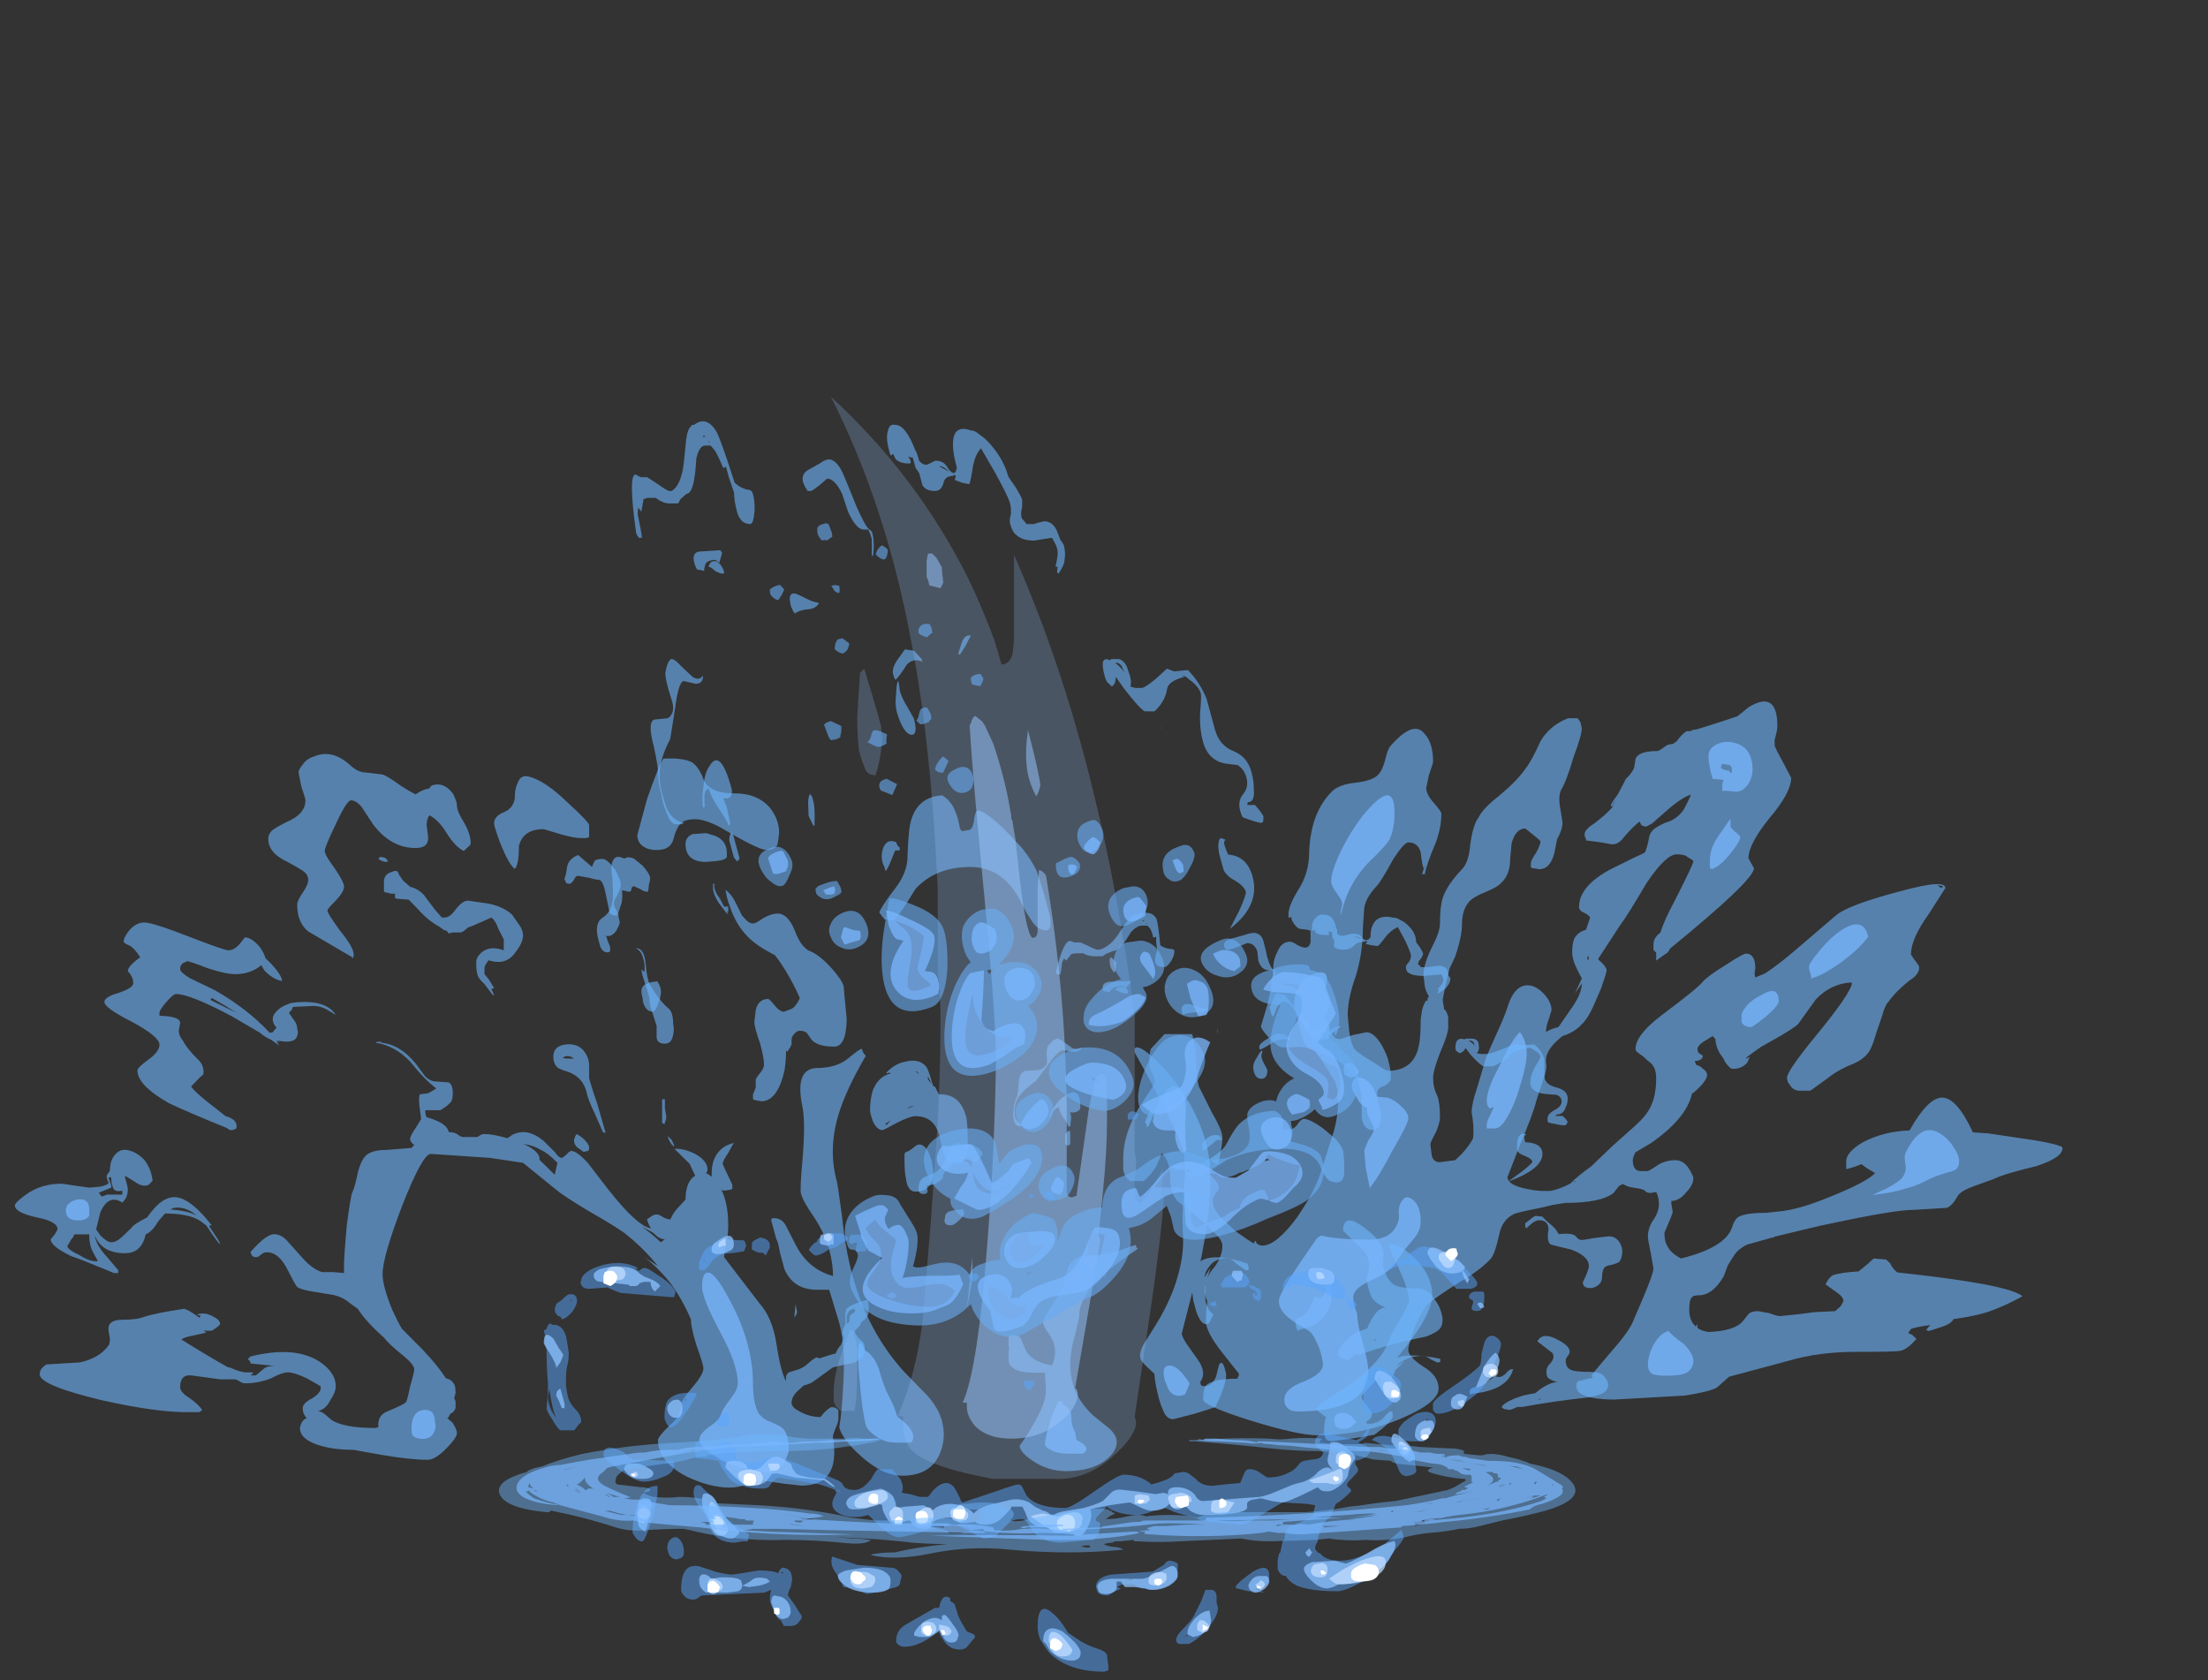 <?xml version="1.0" encoding="UTF-8" standalone="no"?>
<svg xmlns:ffdec="https://www.free-decompiler.com/flash" xmlns:xlink="http://www.w3.org/1999/xlink" ffdec:objectType="frame" height="423.85px" width="557.1px" xmlns="http://www.w3.org/2000/svg">
  <rect width="100%" height="100%" fill="#333333" stroke="none"/>
  <g transform="matrix(1.0, 0.0, 0.0, 1.0, 98.0, 360.85)">
    <use ffdec:characterId="562" height="38.3" transform="matrix(5.49, 0.0, 1.882, 6.949, 17.524, -254.698)" width="34.8" xlink:href="#shape0"/>
    <use ffdec:characterId="556" height="36.95" transform="matrix(6.949, 0.0, 0.0, 5.011, 185.407, -183.904)" width="34.1" xlink:href="#shape1"/>
    <use ffdec:characterId="562" height="38.3" transform="matrix(5.102, 0.0, 0.0, 3.68, 133.77, -130.645)" width="34.8" xlink:href="#shape0"/>
    <use ffdec:characterId="559" height="36.95" transform="matrix(-6.949, 0.0, 0.0, 5.011, 146.192, -170.709)" width="34.6" xlink:href="#shape2"/>
    <use ffdec:characterId="563" height="45.05" transform="matrix(7.0, 0.0, 0.0, 7.0, 77.7, -303.1)" width="18.8" xlink:href="#shape3"/>
    <use ffdec:characterId="564" height="20.2" transform="matrix(7.0, 0.0, 0.0, 7.0, 39.2, -80.5)" width="34.5" xlink:href="#shape4"/>
    <use ffdec:characterId="544" height="30.1" transform="matrix(1.012, 2.653, 4.357, -1.663, 51.611, -206.513)" width="73.6" xlink:href="#shape5"/>
    <use ffdec:characterId="565" height="4.45" transform="matrix(7.0, 0.0, 0.0, 7.0, 27.95, 1.05)" width="38.8" xlink:href="#shape6"/>
  </g>
  <defs>
    <g id="shape0" transform="matrix(1.0, 0.0, 0.0, 1.0, 12.05, 37.15)">
      <path d="M0.6 -34.5 Q0.6 -34.2 0.45 -33.85 0.25 -33.4 0.1 -33.4 -0.4 -33.4 -0.35 -33.95 -0.35 -34.2 -0.25 -34.55 L-0.3 -35.1 -0.3 -35.5 -0.35 -35.45 -0.45 -35.45 Q-0.5 -35.8 -0.6 -36.05 L-0.7 -36.2 -0.75 -36.25 -1.0 -36.25 Q-1.25 -36.25 -1.55 -35.8 L-1.75 -35.35 Q-2.15 -34.5 -2.45 -34.5 L-2.8 -34.3 -2.95 -34.15 -3.4 -34.15 Q-3.6 -34.15 -3.85 -34.3 L-3.9 -34.35 -4.3 -34.35 -4.5 -34.3 -4.55 -34.2 -4.75 -33.85 -4.85 -34.0 -4.95 -33.75 Q-5.0 -33.05 -5.05 -32.9 L-5.2 -32.9 -5.2 -32.95 Q-5.25 -32.95 -5.25 -33.1 -4.9 -35.2 -4.55 -35.2 L-4.35 -35.1 -4.05 -35.1 -3.65 -34.85 Q-3.3 -34.6 -3.2 -34.6 L-3.1 -34.6 Q-2.6 -34.8 -2.2 -35.6 L-1.8 -36.45 Q-1.6 -36.85 -1.4 -36.95 L-1.35 -37.0 -1.25 -37.0 Q-0.55 -37.35 -0.3 -36.75 -0.2 -36.45 -0.1 -34.9 0.1 -34.7 0.4 -34.65 0.6 -34.65 0.6 -34.5 M3.3 -34.6 L3.15 -34.6 Q3.1 -34.65 3.15 -34.65 L3.1 -34.7 3.05 -34.9 Q3.05 -35.2 3.4 -35.35 L4.05 -35.6 Q4.35 -35.75 4.55 -35.75 4.9 -35.7 5.0 -35.2 L5.1 -34.65 5.2 -34.05 Q5.35 -33.35 5.5 -33.2 5.6 -33.15 5.6 -33.1 5.6 -32.9 5.55 -32.75 5.5 -32.55 5.35 -32.25 L5.3 -32.25 Q5.3 -32.3 5.4 -32.55 L5.5 -32.85 Q5.5 -33.1 5.45 -33.2 L5.25 -33.2 Q4.9 -33.2 4.75 -33.85 L4.7 -34.5 Q4.55 -35.05 4.2 -35.05 L3.75 -34.8 Q3.35 -34.6 3.3 -34.6 M7.45 -35.9 L7.4 -35.9 7.4 -36.1 Q7.4 -36.55 7.6 -36.8 7.75 -37.05 8.0 -37.0 8.25 -37.0 8.4 -36.75 8.55 -36.5 8.6 -36.1 8.65 -36.0 8.65 -35.8 L8.65 -35.7 Q8.75 -35.55 8.95 -35.55 L9.4 -35.7 Q9.75 -35.7 9.85 -35.5 9.95 -35.25 10.1 -35.25 L10.2 -35.3 10.3 -35.45 10.3 -35.5 Q10.3 -36.35 10.65 -36.7 10.95 -36.95 11.4 -36.8 11.6 -36.8 11.75 -36.65 12.0 -36.5 12.2 -36.2 12.55 -35.7 12.55 -35.15 12.55 -35.1 12.75 -34.75 12.9 -34.4 12.9 -34.3 12.9 -34.25 12.8 -34.0 12.65 -33.8 12.65 -33.6 L12.7 -33.55 12.8 -33.4 13.15 -33.4 13.35 -33.45 13.65 -33.5 Q14.0 -33.5 14.1 -33.2 L14.15 -32.9 14.15 -32.85 14.25 -32.65 Q14.25 -32.35 14.1 -32.1 L14.05 -32.0 Q13.9 -31.8 13.65 -31.6 L13.6 -31.65 13.7 -31.85 13.6 -31.85 13.75 -32.1 Q13.9 -32.35 13.9 -32.5 13.9 -32.65 13.85 -32.75 L13.8 -32.9 13.35 -32.85 12.95 -32.8 Q12.4 -32.8 12.2 -33.0 12.05 -33.1 12.05 -33.4 12.05 -33.55 12.2 -33.75 12.3 -34.0 12.3 -34.15 12.3 -34.4 12.0 -35.25 L11.65 -36.15 Q11.25 -35.9 10.95 -35.3 10.7 -34.85 10.65 -34.85 L10.35 -34.9 10.05 -35.0 10.15 -35.15 10.05 -35.2 10.05 -35.15 Q9.65 -35.15 9.5 -34.9 9.3 -34.6 9.0 -34.6 8.6 -34.6 8.5 -34.8 8.5 -34.85 8.5 -35.05 L8.5 -35.25 Q8.45 -35.35 8.4 -35.45 L8.4 -35.8 8.2 -35.85 8.25 -35.75 8.25 -35.65 Q8.25 -35.6 8.15 -35.6 7.75 -35.6 7.6 -35.75 7.55 -35.85 7.55 -35.95 L7.45 -35.9 M9.9 -35.3 Q9.7 -35.5 9.55 -35.5 L9.5 -35.5 9.9 -35.3 M12.65 -34.2 L12.65 -34.25 12.6 -34.6 12.65 -34.2 M17.45 -28.15 L17.75 -28.05 18.4 -28.1 Q18.8 -27.65 18.9 -27.05 L18.9 -25.95 Q18.9 -25.35 19.5 -25.15 20.05 -24.95 20.05 -24.4 20.05 -24.05 19.95 -23.8 19.85 -23.3 19.5 -23.3 L19.45 -23.2 19.8 -23.2 19.95 -23.0 20.05 -22.8 20.0 -22.65 Q19.95 -22.55 19.85 -22.55 L19.6 -22.6 19.25 -22.7 19.1 -22.75 Q19.05 -22.8 19.05 -23.0 19.05 -23.35 19.4 -23.6 19.75 -23.85 19.75 -24.2 19.75 -24.5 19.5 -24.65 L19.0 -24.7 Q18.2 -24.8 18.2 -25.5 18.2 -26.0 18.45 -26.6 18.7 -27.15 18.7 -27.25 18.7 -27.5 18.35 -27.75 18.2 -27.9 18.05 -27.9 L18.15 -27.85 Q17.35 -27.7 17.2 -27.4 16.95 -26.95 16.35 -26.6 L15.9 -26.6 Q15.7 -26.7 15.25 -27.4 L15.0 -27.85 14.95 -27.75 Q14.9 -27.6 14.7 -27.5 L14.55 -27.65 Q14.5 -27.7 14.5 -27.9 14.5 -28.65 14.95 -28.45 L15.0 -28.5 15.35 -28.5 Q15.65 -28.45 15.65 -28.05 15.7 -27.7 15.55 -27.5 L15.75 -27.45 16.05 -27.45 Q16.2 -27.45 16.85 -27.8 L17.45 -28.15 M15.4 -28.1 L15.45 -28.0 15.4 -28.25 Q15.3 -28.4 15.15 -28.35 15.3 -28.25 15.4 -28.1 M17.95 -21.4 Q18.8 -21.35 18.8 -20.6 18.8 -19.55 17.1 -18.7 L17.75 -19.35 Q18.3 -19.95 18.3 -20.05 18.3 -20.25 17.95 -20.45 17.55 -20.65 17.55 -20.9 17.55 -21.25 17.55 -21.45 17.6 -21.85 17.8 -22.0 L18.0 -21.95 Q18.0 -21.9 17.95 -21.9 L17.9 -21.8 Q17.9 -21.6 17.95 -21.4 M6.05 -28.8 L6.3 -28.5 6.3 -28.4 Q5.95 -28.55 5.55 -28.3 5.1 -27.9 4.85 -27.75 4.8 -27.75 4.8 -27.95 4.8 -28.15 5.15 -28.45 L5.65 -28.85 6.05 -28.8 M5.2 -26.35 Q5.2 -25.75 4.9 -25.75 4.65 -25.75 4.55 -26.15 4.5 -26.35 4.5 -26.6 4.5 -26.85 4.7 -27.25 4.85 -27.65 4.95 -27.7 L4.95 -27.6 4.9 -27.35 Q4.9 -27.1 5.05 -26.75 L5.2 -26.35 M8.45 -28.95 L8.1 -28.65 8.05 -28.7 8.35 -29.1 Q8.6 -29.4 8.85 -29.35 L8.45 -28.95 M1.0 -30.2 L0.95 -30.4 Q0.95 -31.0 1.4 -30.85 L1.85 -30.65 Q2.1 -30.55 2.25 -30.55 L2.25 -30.5 Q2.0 -30.3 1.6 -30.3 1.2 -30.25 1.05 -30.15 L1.0 -30.2 M2.9 -21.55 L2.7 -21.55 2.4 -21.2 Q2.1 -20.85 2.0 -20.8 L2.0 -20.95 Q1.9 -21.25 2.15 -21.6 2.45 -22.0 2.85 -21.85 2.85 -21.7 2.95 -21.65 L2.9 -21.55 M2.2 -20.15 Q3.0 -20.75 3.2 -21.35 3.6 -22.4 3.85 -22.7 4.45 -23.5 5.55 -23.55 5.9 -23.35 5.95 -22.95 6.0 -22.75 5.95 -22.35 L6.0 -22.25 6.4 -22.3 Q6.6 -22.4 6.75 -22.75 6.9 -23.0 7.0 -23.0 7.3 -23.0 7.95 -22.35 L8.55 -21.65 Q8.85 -21.2 8.95 -20.8 L9.0 -20.05 9.0 -19.25 Q8.95 -18.65 8.65 -18.65 8.25 -18.65 8.1 -19.0 7.95 -19.25 7.8 -19.8 7.4 -20.95 5.95 -20.95 4.35 -20.95 3.15 -20.15 2.1 -19.2 1.75 -19.0 L1.35 -19.05 Q1.25 -19.2 1.2 -19.3 1.35 -19.5 2.2 -20.15 M7.95 -3.6 L8.8 -4.35 Q10.15 -5.55 10.8 -6.75 11.05 -7.2 11.2 -7.8 11.4 -8.45 11.55 -8.75 11.7 -9.1 11.95 -9.7 12.2 -10.35 12.2 -10.6 12.2 -11.45 11.2 -14.2 11.2 -14.5 11.55 -14.35 11.85 -14.2 12.25 -13.75 13.35 -12.45 13.35 -10.9 13.35 -9.5 11.6 -6.6 L11.65 -6.65 Q12.4 -6.95 13.75 -6.55 L13.75 -6.35 Q13.7 -6.3 13.6 -6.3 L13.3 -6.5 Q13.05 -6.75 12.9 -6.75 12.3 -6.75 11.9 -6.4 11.7 -6.25 11.6 -6.05 L12.0 -6.4 11.55 -5.8 11.4 -5.35 Q11.25 -4.95 11.55 -4.7 L11.35 -4.5 Q11.25 -4.35 11.1 -4.35 10.85 -4.35 10.8 -4.8 10.8 -5.0 10.8 -5.2 L10.85 -5.5 9.85 -4.0 Q9.85 -3.8 10.0 -3.55 L10.25 -3.1 Q10.55 -2.6 10.1 -2.25 L10.1 -2.15 Q10.1 -2.1 10.25 -2.1 10.6 -2.1 10.9 -2.45 L11.2 -2.9 11.3 -2.95 Q11.4 -2.95 11.4 -2.75 L11.4 -2.7 Q11.4 -2.85 11.4 -2.6 11.4 -2.3 10.5 -1.35 10.35 -1.3 9.45 -1.1 L8.4 -0.9 Q8.1 -0.9 8.05 -1.2 8.0 -1.4 8.0 -1.6 8.0 -2.2 8.1 -2.55 L7.85 -2.8 Q7.65 -3.0 7.65 -3.1 7.65 -3.3 7.95 -3.6 M19.6 -15.1 Q20.3 -15.2 20.45 -14.95 L20.55 -14.8 Q20.6 -14.7 20.8 -14.7 L21.45 -14.85 22.1 -14.95 Q22.45 -14.95 22.65 -14.45 22.75 -14.15 22.75 -13.95 22.75 -13.45 22.6 -13.2 22.5 -13.1 22.25 -13.0 22.0 -12.95 21.9 -12.85 21.75 -12.65 21.75 -12.15 21.75 -11.85 21.6 -11.65 21.4 -11.4 21.15 -11.4 20.95 -11.4 20.85 -11.55 20.8 -11.65 20.8 -11.8 L20.95 -12.25 Q21.1 -12.75 21.1 -12.9 21.1 -13.6 20.2 -14.05 19.25 -14.35 19.2 -14.4 19.0 -14.6 19.1 -15.4 19.1 -16.05 18.65 -16.05 18.45 -16.05 18.25 -15.8 L18.0 -15.5 17.95 -15.6 17.95 -15.85 18.15 -16.05 Q18.3 -16.25 18.45 -16.35 L18.8 -16.3 Q18.95 -16.05 19.3 -15.65 19.5 -15.4 19.6 -15.1 M19.2 -7.05 L18.55 -7.75 Q18.8 -8.4 19.5 -7.9 20.15 -7.45 20.15 -7.05 20.15 -6.9 20.05 -6.75 19.95 -6.55 19.95 -6.45 19.95 -5.95 20.2 -5.8 20.4 -5.65 21.25 -5.65 21.75 -5.65 21.9 -5.25 22.05 -5.05 22.05 -4.75 22.05 -4.4 21.8 -4.2 21.6 -4.05 21.05 -3.9 19.35 -3.65 17.8 -3.25 L17.55 -3.25 17.4 -3.15 Q17.25 -3.05 17.15 -3.05 L16.95 -3.1 Q16.9 -3.1 16.8 -3.2 L16.8 -3.3 Q17.05 -3.7 17.9 -4.05 L18.45 -4.2 Q19.0 -4.85 19.45 -4.95 L19.55 -4.95 Q19.15 -5.1 19.05 -5.3 19.0 -5.4 19.0 -5.7 19.0 -6.0 19.2 -6.25 19.35 -6.5 19.35 -6.7 19.35 -6.95 19.2 -7.05 M17.35 -5.85 Q17.1 -4.4 15.3 -4.15 L15.25 -4.1 Q15.2 -4.1 15.2 -4.25 15.2 -4.55 15.45 -4.6 15.85 -4.7 16.05 -4.95 L16.45 -5.35 16.65 -5.3 Q16.8 -5.3 17.0 -5.55 17.15 -5.85 17.35 -5.85 M18.75 -3.8 L18.65 -3.8 18.6 -3.75 18.65 -3.75 18.75 -3.8 M-0.75 -36.35 L-0.75 -36.4 -0.8 -36.4 -0.75 -36.35 M-0.95 -36.55 L-0.85 -36.6 -1.0 -36.6 -0.95 -36.55 M-1.55 -32.35 L-1.8 -32.0 -1.95 -32.1 Q-2.2 -32.1 -2.4 -32.0 -2.55 -31.85 -2.6 -31.7 L-2.9 -31.75 Q-2.95 -31.8 -2.95 -32.0 -2.95 -32.35 -2.6 -32.4 L-1.6 -32.45 -1.55 -32.35 M-1.7 -31.65 Q-1.7 -31.6 -1.8 -31.6 -1.9 -31.6 -2.1 -31.7 -2.25 -31.85 -2.35 -31.85 -2.2 -32.05 -2.05 -32.05 -1.8 -32.1 -1.7 -31.75 L-1.7 -31.65 M-3.95 -27.9 Q-4.05 -27.6 -4.4 -27.6 L-4.9 -27.7 Q-5.15 -27.7 -5.65 -26.7 L-6.25 -25.6 Q-6.8 -25.05 -7.05 -24.6 -7.3 -24.15 -7.3 -23.6 -7.3 -23.1 -7.25 -23.0 -7.1 -22.6 -6.65 -22.55 L-6.8 -22.5 -7.05 -22.5 Q-7.3 -22.5 -7.35 -23.0 -7.4 -23.3 -7.35 -23.6 -7.35 -24.0 -7.25 -24.3 -7.15 -24.55 -7.1 -25.3 -7.1 -26.2 -6.75 -26.3 L-6.1 -26.35 Q-5.65 -26.55 -5.7 -27.05 -5.75 -27.75 -5.65 -28.0 -5.4 -28.45 -5.2 -28.5 -5.05 -28.5 -4.85 -28.25 L-4.45 -27.85 Q-4.2 -27.7 -3.95 -27.9 M-5.4 -23.5 Q-5.5 -23.2 -5.5 -23.15 L-5.6 -23.1 Q-5.55 -23.45 -5.3 -23.9 -5.1 -24.35 -4.8 -24.6 -4.05 -25.3 -4.05 -23.8 -4.05 -23.65 -4.15 -23.55 -4.3 -23.4 -4.55 -23.45 L-4.5 -23.1 -4.55 -22.5 -4.65 -22.45 Q-4.65 -22.65 -4.9 -23.1 -5.1 -23.5 -5.1 -23.8 -5.3 -23.75 -5.4 -23.5 M-9.1 -21.0 Q-8.9 -20.75 -8.9 -20.6 -8.9 -20.5 -9.05 -20.3 -9.15 -20.05 -9.2 -20.05 -9.35 -20.05 -9.5 -20.15 L-9.75 -20.25 Q-9.85 -20.25 -9.9 -20.15 -9.95 -20.05 -10.05 -20.05 L-10.3 -20.1 -10.35 -20.1 Q-10.45 -19.7 -10.6 -19.55 L-10.75 -19.35 Q-10.85 -19.25 -10.85 -18.95 -10.85 -18.9 -11.1 -18.65 -11.4 -18.4 -11.65 -18.45 -11.65 -18.3 -11.6 -18.05 L-11.65 -17.9 Q-11.7 -17.85 -11.8 -17.85 -12.0 -17.85 -12.05 -18.05 L-12.05 -18.3 Q-12.05 -18.9 -11.6 -19.1 -11.0 -19.35 -10.8 -20.0 L-10.65 -20.5 Q-10.6 -20.85 -10.5 -21.05 -10.25 -21.45 -9.85 -21.25 -9.65 -21.35 -9.4 -21.25 L-9.1 -21.0 M-0.45 -23.5 Q-0.45 -23.45 -0.45 -23.3 -0.45 -23.1 -0.7 -22.45 L-0.75 -22.45 -0.85 -22.8 -0.7 -23.3 Q-0.6 -23.55 -0.5 -23.6 L-0.45 -23.5 M-4.55 -22.1 L-4.55 -21.25 -4.7 -21.15 -4.8 -21.3 -4.8 -21.9 Q-4.75 -22.1 -4.6 -22.2 L-4.55 -22.1 M-10.75 -15.9 Q-10.8 -16.05 -10.75 -16.15 -10.75 -16.5 -10.6 -16.6 -10.45 -16.75 -9.85 -16.8 L-9.85 -16.75 Q-9.8 -16.7 -9.8 -16.55 -9.8 -16.35 -10.05 -16.05 -10.3 -15.7 -10.45 -15.7 -10.7 -15.7 -10.75 -15.9 M-1.2 -14.1 Q-2.55 -12.85 -3.2 -11.95 -4.1 -10.7 -4.1 -9.55 -4.1 -9.4 -4.3 -8.25 -4.55 -7.1 -4.55 -6.15 -4.55 -4.1 -3.4 -2.65 L-2.6 -1.75 Q-2.25 -1.3 -2.25 -0.85 -2.25 -0.2 -2.8 0.4 -3.5 1.15 -4.75 1.15 -5.65 1.15 -6.4 0.45 -7.05 -0.15 -7.05 -0.6 -6.7 -1.25 -6.4 -2.0 -5.75 -3.5 -5.75 -4.4 L-5.8 -5.6 -6.35 -5.6 Q-7.45 -5.6 -7.6 -6.35 -7.6 -6.55 -7.6 -6.95 -7.55 -7.35 -7.6 -7.45 L-7.6 -8.1 Q-7.6 -8.2 -7.45 -8.2 -7.1 -8.2 -7.0 -7.95 L-6.8 -7.3 Q-6.55 -6.35 -5.45 -6.1 -5.3 -6.55 -5.3 -7.05 -5.3 -7.65 -5.6 -8.25 -5.9 -8.8 -5.9 -9.1 -5.9 -9.25 -5.35 -10.45 -4.8 -11.7 -4.75 -12.25 -4.65 -13.6 -3.65 -13.65 -2.7 -13.65 -2.05 -14.0 -1.4 -14.35 -1.3 -14.35 -1.3 -14.15 -1.2 -14.1" fill="#6fb6fe" fill-opacity="0.6" fill-rule="evenodd" stroke="none"/>
      <path d="M9.3 -1.85 Q9.2 -1.75 8.95 -1.75 8.65 -1.75 8.55 -2.0 L8.5 -2.3 Q8.5 -2.85 8.9 -2.85 9.3 -2.85 9.6 -2.2 L9.3 -1.85 M-5.8 -0.7 Q-5.8 -1.2 -5.45 -2.65 -5.05 -4.2 -4.9 -3.4 -4.55 -3.2 -4.5 -2.7 -4.5 -2.1 -4.4 -1.8 L-4.3 -1.45 Q-4.25 -1.2 -4.25 -1.0 -4.05 -0.85 -3.9 -0.7 -3.75 -0.5 -3.75 -0.4 -3.75 -0.15 -3.95 -0.05 L-4.6 -0.05 Q-5.2 -0.05 -5.5 -0.3 -5.8 -0.5 -5.8 -0.7" fill="#79b6fe" fill-opacity="0.753" fill-rule="evenodd" stroke="none"/>
    </g>
    <g id="shape1" transform="matrix(1.0, 0.0, 0.0, 1.0, 11.85, 35.8)">
      <path d="M4.65 -34.95 L4.75 -34.75 4.8 -34.45 Q4.8 -34.1 4.5 -33.0 4.25 -31.8 4.05 -31.35 3.95 -31.05 4.0 -30.55 L4.1 -29.7 Q4.1 -29.35 3.9 -28.85 L3.8 -28.15 Q3.65 -27.35 3.25 -27.35 L3.05 -27.4 3.0 -27.4 2.95 -27.45 Q2.95 -27.5 2.95 -27.65 2.95 -27.8 3.15 -28.2 3.3 -28.6 3.3 -28.75 3.3 -28.8 2.75 -29.4 2.4 -29.4 2.25 -28.65 L2.2 -27.9 Q2.2 -27.1 1.9 -26.7 1.75 -26.45 1.3 -26.2 0.85 -25.95 0.7 -25.7 0.45 -25.3 0.45 -24.6 0.45 -23.95 0.2 -22.95 L0.0 -22.35 -0.15 -21.5 -0.25 -20.8 -0.25 -20.75 -0.2 -20.3 -0.15 -20.25 Q-0.05 -20.0 -0.05 -19.85 L-0.05 -19.4 Q-0.05 -19.05 -0.35 -18.1 -0.6 -17.2 -0.6 -16.85 -0.6 -16.35 -0.45 -15.95 -0.35 -15.6 -0.35 -14.85 -0.35 -14.6 -0.5 -14.1 -0.7 -13.6 -0.7 -13.5 L-0.65 -12.95 Q-0.6 -12.6 -0.35 -12.6 L0.2 -12.7 Q0.65 -13.25 0.85 -13.8 0.9 -14.35 0.8 -15.1 0.8 -15.55 1.0 -16.35 L1.3 -17.75 Q1.4 -18.15 1.7 -19.05 2.0 -19.95 2.1 -20.4 2.4 -21.75 3.05 -21.45 3.3 -21.3 3.5 -20.95 3.7 -20.6 3.7 -20.25 L3.6 -19.8 Q3.5 -19.45 3.5 -19.15 3.65 -19.3 3.95 -19.4 L4.45 -20.4 Q4.8 -21.1 4.8 -21.6 L4.55 -21.1 4.8 -21.85 4.65 -22.25 4.55 -22.55 Q4.45 -22.9 4.45 -23.15 4.45 -23.8 4.6 -24.0 4.7 -24.2 4.95 -24.3 L5.1 -24.9 Q5.1 -25.0 4.9 -25.15 4.7 -25.25 4.7 -25.45 4.7 -26.5 5.85 -27.35 L6.65 -27.9 Q7.05 -28.15 7.1 -28.2 7.15 -28.4 7.2 -28.65 L7.25 -29.0 Q7.3 -29.25 7.45 -29.4 7.6 -29.55 7.85 -29.7 8.25 -29.85 8.5 -30.35 8.6 -30.6 8.75 -31.05 L8.75 -31.1 Q8.4 -30.95 7.8 -30.2 L7.35 -29.65 7.15 -29.5 Q7.0 -29.5 6.95 -29.6 L6.9 -29.75 Q6.7 -29.55 6.35 -29.0 6.15 -28.6 5.9 -28.6 L5.5 -28.7 4.95 -28.8 4.95 -28.9 Q4.9 -28.95 4.9 -29.1 4.9 -29.35 5.25 -29.65 L5.65 -30.1 5.9 -30.45 6.05 -30.95 5.9 -30.5 5.85 -30.55 Q5.9 -30.75 6.1 -31.1 6.35 -31.75 6.4 -31.9 6.6 -32.15 6.7 -32.45 L6.75 -32.9 Q6.85 -33.3 7.55 -33.3 7.6 -33.3 7.8 -33.5 7.9 -33.65 8.1 -33.65 L8.25 -33.8 Q8.4 -34.1 8.6 -34.3 L8.75 -34.3 8.8 -34.35 9.0 -34.4 9.8 -34.75 10.45 -35.05 10.85 -35.5 Q11.9 -36.4 11.9 -34.55 11.9 -34.35 11.8 -33.85 L11.8 -33.6 Q11.8 -33.5 12.1 -32.75 L12.4 -31.95 Q12.4 -31.2 11.6 -29.9 10.85 -28.6 10.85 -27.9 L11.05 -27.4 Q11.05 -26.8 8.0 -23.35 7.95 -23.15 7.8 -23.05 L7.5 -22.75 7.5 -23.15 Q7.45 -23.2 7.4 -23.3 7.4 -23.45 7.4 -23.55 7.4 -23.9 7.65 -24.15 7.8 -24.8 8.15 -25.7 8.85 -27.6 8.85 -27.75 8.85 -27.8 8.65 -27.95 8.55 -28.1 8.25 -28.1 7.85 -28.1 7.15 -26.65 6.45 -25.0 6.2 -24.55 L5.4 -22.85 5.4 -22.8 Q5.7 -22.45 5.7 -22.25 5.7 -22.15 5.5 -21.35 5.25 -20.55 5.2 -20.4 5.0 -19.8 4.8 -19.55 4.55 -19.15 4.1 -18.95 L4.05 -18.9 3.85 -18.65 Q3.45 -18.1 3.5 -17.6 3.55 -17.3 3.4 -16.75 L3.15 -15.7 Q3.05 -15.1 2.55 -13.45 L2.1 -11.85 Q2.1 -11.5 2.65 -11.3 3.1 -11.15 3.4 -11.15 L3.65 -11.15 Q4.05 -11.25 4.55 -11.65 L4.6 -11.65 4.4 -11.55 Q4.65 -11.9 5.15 -12.4 L5.9 -13.4 6.75 -14.45 Q7.15 -14.95 7.3 -15.4 7.5 -15.95 7.5 -16.85 7.5 -17.45 7.2 -17.7 L7.05 -17.9 6.85 -18.1 Q6.75 -18.2 6.75 -18.3 6.75 -19.0 7.7 -20.0 9.05 -21.4 9.2 -21.7 9.4 -22.0 10.05 -22.55 10.7 -23.15 10.8 -23.1 11.1 -23.05 11.1 -22.35 11.05 -22.05 11.1 -21.9 L11.45 -22.1 Q12.0 -22.6 12.7 -23.45 L14.05 -25.05 Q14.5 -25.55 16.25 -26.2 17.3 -26.6 17.7 -26.6 18.0 -26.6 18.0 -26.4 L17.4 -25.1 Q16.75 -23.85 16.75 -23.05 L16.9 -22.75 Q17.05 -22.5 17.05 -22.4 17.05 -22.05 16.7 -21.75 16.2 -21.2 15.95 -20.7 15.8 -20.5 15.7 -19.95 L15.5 -19.15 Q15.4 -18.65 15.3 -18.35 15.15 -17.85 14.65 -17.55 14.1 -17.25 13.7 -16.8 L13.1 -16.2 12.65 -16.2 Q12.45 -16.25 12.35 -16.5 12.25 -16.65 12.25 -16.85 12.25 -17.2 13.35 -19.05 14.5 -21.0 14.6 -21.55 L14.6 -21.65 Q13.85 -21.6 13.3 -20.8 L12.65 -19.55 Q12.55 -19.4 12.0 -18.95 L11.3 -18.4 10.8 -17.9 10.75 -17.8 10.9 -17.9 Q10.85 -17.75 10.8 -17.6 10.6 -17.3 10.3 -17.3 10.2 -17.3 10.15 -17.4 L10.05 -17.55 10.0 -17.65 9.95 -17.8 9.8 -18.1 Q9.65 -18.5 9.65 -18.8 L9.55 -18.95 9.2 -18.65 Q9.0 -18.45 9.0 -18.3 9.0 -18.1 9.1 -18.05 L9.2 -17.95 9.15 -17.8 Q9.05 -17.7 8.95 -17.7 L8.9 -17.7 8.95 -17.5 Q9.1 -17.45 9.2 -17.3 9.35 -17.15 9.35 -17.0 9.35 -16.7 8.9 -16.15 L8.8 -16.05 Q8.6 -14.8 7.3 -13.55 L6.75 -13.1 Q6.65 -12.85 6.65 -12.7 6.65 -12.15 6.95 -12.15 L7.2 -12.15 Q7.35 -12.25 7.5 -12.4 7.8 -12.7 8.2 -12.7 8.5 -12.7 8.7 -12.25 8.85 -11.9 8.85 -11.8 8.85 -11.45 8.6 -11.1 8.35 -10.65 8.05 -10.65 L8.05 -10.5 8.1 -10.1 Q8.1 -10.0 7.8 -9.05 7.8 -8.6 7.9 -8.4 8.0 -8.05 8.4 -7.75 10.0 -8.3 10.25 -9.3 10.35 -9.75 10.5 -9.85 10.75 -10.05 11.5 -10.05 L12.15 -10.15 Q12.85 -10.3 13.8 -10.85 15.15 -11.6 15.45 -12.05 L15.15 -12.3 14.95 -12.5 Q14.7 -12.35 14.4 -12.25 L14.4 -12.65 Q14.4 -13.1 15.0 -13.6 15.75 -14.15 16.7 -14.2 17.35 -15.8 17.85 -15.85 18.4 -15.9 19.0 -14.1 L19.55 -14.05 21.25 -13.7 Q22.1 -13.5 22.25 -13.35 22.3 -12.85 21.3 -12.4 20.1 -12.0 19.75 -11.75 L19.05 -11.4 Q18.55 -11.15 18.45 -10.9 18.25 -10.4 18.05 -10.3 L16.85 -10.2 Q16.15 -10.2 13.8 -9.5 L13.45 -9.4 11.8 -8.85 11.75 -8.8 11.7 -8.8 10.8 -8.45 Q10.5 -8.25 10.35 -7.95 10.25 -7.75 10.1 -7.4 L9.95 -6.85 Q9.55 -5.9 9.05 -5.9 8.85 -5.9 8.8 -5.8 8.7 -5.7 8.7 -5.15 8.7 -4.75 8.85 -4.45 8.9 -4.4 8.95 -4.3 L8.95 -4.35 9.0 -4.45 9.0 -4.25 Q9.15 -4.1 9.4 -4.05 10.35 -4.1 10.65 -4.6 L10.85 -4.95 Q10.95 -5.1 11.2 -5.1 L11.6 -5.0 Q11.9 -4.85 12.0 -4.85 L12.7 -4.95 13.25 -5.05 14.0 -5.1 14.2 -5.35 14.3 -5.6 Q14.3 -5.8 14.1 -6.0 L13.65 -6.45 Q13.75 -6.75 13.9 -6.9 14.2 -7.05 14.85 -7.1 L15.2 -7.5 Q15.35 -7.7 15.4 -7.75 L15.85 -7.7 16.0 -7.5 Q16.05 -7.3 16.25 -7.05 20.3 -6.45 20.8 -5.85 20.2 -5.4 19.9 -5.25 19.35 -4.9 18.3 -4.7 18.2 -4.45 17.85 -4.3 L17.4 -4.1 17.3 -4.15 17.45 -4.4 17.2 -4.35 Q16.8 -4.25 16.75 -4.2 L16.65 -4.0 16.8 -3.9 16.95 -3.7 Q16.6 -3.15 16.35 -3.1 16.2 -3.05 14.75 -3.05 13.4 -3.05 12.3 -2.6 L10.15 -1.8 9.7 -1.25 Q9.45 -1.05 8.55 -0.85 L6.0 -0.65 Q5.1 -0.65 4.75 -0.95 4.6 -1.1 4.6 -1.35 4.6 -1.6 4.75 -1.6 L5.2 -1.75 5.15 -1.85 Q5.15 -1.9 5.8 -2.95 6.5 -4.05 6.65 -4.55 L7.05 -5.85 Q7.4 -7.0 7.4 -7.25 L7.3 -8.05 Q7.2 -8.7 7.2 -8.85 7.2 -9.3 7.4 -9.7 7.6 -10.1 7.6 -10.5 7.6 -10.85 7.5 -11.1 L7.3 -11.05 Q7.15 -11.05 7.1 -11.15 7.05 -11.25 6.75 -11.3 L6.55 -11.35 Q6.4 -11.4 6.3 -11.5 6.2 -11.45 6.15 -11.4 L5.95 -11.05 Q5.5 -10.55 4.2 -10.55 L3.75 -10.45 3.3 -10.3 Q2.55 -10.1 2.35 -10.0 1.9 -9.7 1.8 -8.95 1.65 -8.0 1.5 -7.75 1.15 -7.2 0.35 -6.55 -0.5 -5.8 -0.8 -5.45 -0.95 -5.25 -1.25 -4.35 -1.5 -3.45 -1.5 -3.15 -1.5 -2.8 -0.95 -2.3 -0.4 -1.85 -0.4 -1.2 -0.4 -0.5 -1.75 0.3 -3.2 1.15 -4.8 1.15 -5.5 1.15 -7.25 0.4 -8.95 -0.35 -8.95 -0.65 -8.95 -1.2 -8.85 -1.35 -8.6 -1.7 -7.7 -1.7 L-7.7 -1.75 Q-7.65 -1.8 -7.65 -1.95 L-8.25 -3.0 Q-8.85 -4.05 -8.85 -4.6 -8.85 -5.05 -8.8 -5.6 -8.9 -5.9 -8.9 -6.15 -8.9 -6.75 -8.55 -7.3 -8.25 -7.85 -8.25 -8.4 -8.25 -8.65 -8.5 -9.0 -8.7 -9.3 -9.05 -9.7 -9.4 -10.15 -9.85 -10.6 -10.15 -11.0 -10.15 -11.85 -10.15 -12.65 -10.45 -13.05 L-10.65 -12.4 Q-10.85 -11.95 -11.1 -11.65 L-11.6 -11.65 Q-11.8 -11.85 -11.85 -12.2 L-11.85 -12.85 Q-11.85 -13.95 -11.3 -15.3 L-10.9 -16.15 Q-10.7 -16.55 -10.7 -16.7 -10.7 -16.85 -10.8 -17.1 -10.9 -17.35 -10.9 -17.5 -10.9 -18.15 -10.85 -18.3 L-10.35 -19.05 -9.35 -19.05 Q-9.25 -18.65 -9.2 -17.75 -9.2 -16.85 -9.1 -16.4 L-8.65 -15.15 Q-8.25 -14.2 -8.25 -13.85 -8.25 -13.6 -8.3 -13.2 -8.35 -12.8 -8.4 -12.5 -8.5 -12.5 -8.6 -12.6 L-8.7 -12.8 -8.7 -11.95 Q-8.3 -11.5 -8.4 -11.2 -8.6 -10.9 -8.6 -10.65 -8.6 -10.15 -8.1 -9.55 L-7.75 -9.1 Q-7.35 -8.7 -7.1 -8.5 L-7.1 -8.55 -7.05 -8.65 -7.0 -8.5 Q-6.9 -8.4 -6.8 -8.4 -6.3 -8.4 -5.55 -9.8 -4.95 -11.0 -4.7 -12.0 L-4.25 -13.95 Q-4.05 -14.8 -4.05 -15.7 -4.05 -16.4 -4.2 -16.75 -4.3 -17.0 -4.8 -18.05 -5.0 -18.4 -5.5 -18.4 -6.1 -18.35 -6.15 -18.4 -6.3 -18.5 -6.55 -18.85 -6.85 -19.3 -6.85 -19.45 L-6.6 -20.6 Q-6.4 -21.9 -6.4 -22.45 -6.4 -22.8 -6.25 -23.2 -6.1 -23.7 -5.8 -23.7 -5.7 -23.7 -5.55 -23.55 -5.35 -23.4 -5.25 -23.4 -5.15 -23.4 -5.1 -23.5 L-5.05 -23.65 -5.05 -24.25 -5.15 -24.3 -5.45 -24.35 Q-5.55 -24.4 -5.65 -24.6 -5.75 -24.8 -5.75 -24.95 L-5.85 -24.9 -5.85 -25.1 Q-5.85 -25.5 -5.5 -26.3 -5.1 -27.15 -5.1 -28.2 -5.05 -30.1 -4.35 -31.15 -4.1 -31.6 -3.45 -31.7 -2.8 -31.8 -2.6 -32.1 -2.45 -32.3 -2.35 -32.8 -2.25 -33.4 -2.15 -33.55 -1.3 -34.9 -0.9 -34.15 -0.6 -33.7 -0.6 -32.75 -0.6 -32.7 -0.75 -32.1 L-0.85 -31.45 Q-0.85 -31.1 -0.55 -30.65 -0.3 -30.25 -0.3 -30.15 -0.3 -29.45 -0.5 -28.7 -0.85 -27.55 -0.9 -27.1 L-1.0 -27.1 -0.9 -27.55 Q-0.9 -27.45 -0.95 -27.4 -1.0 -27.6 -1.05 -28.2 -1.15 -28.7 -1.5 -28.7 -1.65 -28.7 -2.05 -27.85 -2.5 -26.7 -2.65 -26.5 -3.05 -25.9 -3.1 -25.4 L-3.15 -24.4 Q-3.15 -23.15 -3.4 -22.0 -3.7 -20.85 -3.7 -20.0 L-3.65 -19.25 Q-3.6 -18.7 -3.5 -18.4 -3.45 -18.2 -2.85 -17.7 -2.3 -17.2 -2.25 -17.2 -1.25 -17.2 -1.1 -18.6 -1.05 -19.0 -1.05 -19.8 L-1.0 -20.25 Q-0.95 -20.55 -0.85 -20.75 L-0.8 -20.7 -0.8 -20.85 -0.75 -20.95 Q-0.85 -21.15 -0.9 -21.45 L-0.95 -22.0 Q-0.95 -22.55 -0.65 -23.4 -0.35 -24.2 -0.35 -24.6 -0.35 -25.5 -0.25 -25.9 -0.1 -26.55 0.45 -27.35 0.7 -27.7 0.75 -28.6 0.85 -29.6 1.05 -29.95 1.2 -30.4 1.8 -31.05 2.45 -31.8 2.75 -32.4 3.0 -32.85 3.3 -33.8 3.65 -34.6 4.3 -34.95 L4.65 -34.95 M17.85 -26.4 L17.9 -26.45 17.9 -26.5 17.7 -26.55 17.85 -26.4 M5.0 -22.8 L5.05 -22.8 5.05 -23.0 5.0 -22.9 5.0 -22.8 M10.05 -17.7 L10.05 -17.7" fill="#6fb6fe" fill-opacity="0.6" fill-rule="evenodd" stroke="none"/>
      <path d="M10.25 -32.35 Q10.25 -32.55 10.15 -32.6 L9.9 -32.65 Q9.85 -32.55 9.85 -32.45 L9.9 -32.4 Q9.95 -32.35 10.15 -32.3 L10.2 -32.2 Q10.25 -32.15 10.25 -32.35 M10.4 -31.25 L10.05 -31.3 9.9 -31.3 9.9 -31.55 Q9.9 -31.7 9.95 -31.85 L9.55 -31.9 Q9.4 -32.6 9.4 -33.05 9.4 -33.4 9.65 -33.6 9.9 -33.8 10.2 -33.75 11.0 -33.6 11.0 -32.35 11.0 -32.0 10.85 -31.65 10.65 -31.25 10.4 -31.25 M10.2 -29.5 Q10.2 -29.45 10.35 -29.25 10.55 -29.05 10.55 -28.95 10.55 -28.75 10.2 -28.15 9.8 -27.45 9.5 -27.35 L9.45 -27.45 Q9.45 -27.6 9.45 -27.8 9.45 -28.4 9.75 -29.0 L10.2 -29.9 10.2 -29.5 M13.1 -21.85 Q13.15 -21.95 13.1 -22.1 13.05 -22.3 13.05 -22.45 13.05 -22.6 13.35 -23.1 13.65 -23.65 14.0 -24.05 15.0 -25.15 15.2 -23.95 14.85 -23.3 14.2 -22.65 13.5 -21.95 13.1 -21.85 M11.5 -19.95 Q11.0 -19.4 10.95 -19.4 10.7 -19.4 10.6 -19.65 L10.6 -20.0 Q10.6 -20.15 10.8 -20.5 11.0 -20.8 11.3 -21.0 11.95 -21.55 11.95 -20.7 11.95 -20.5 11.5 -19.95 M2.75 -18.6 Q2.8 -18.25 2.8 -18.05 2.8 -17.45 2.45 -15.95 2.0 -14.3 1.65 -14.3 L1.35 -14.3 Q1.35 -14.35 1.35 -14.5 1.35 -14.65 1.45 -14.9 L1.6 -15.35 Q1.6 -15.4 1.55 -15.35 L1.45 -15.3 1.4 -15.4 Q1.35 -15.5 1.35 -15.7 1.35 -16.3 1.85 -17.55 2.25 -18.75 2.55 -19.15 2.65 -19.0 2.75 -18.6 M8.6 -2.0 Q8.4 -1.85 7.85 -1.85 7.4 -1.85 7.3 -2.0 7.2 -2.15 7.2 -2.4 7.2 -2.85 7.4 -3.4 7.65 -4.0 7.95 -4.1 8.05 -3.9 8.5 -3.45 8.85 -2.95 8.85 -2.6 8.85 -2.2 8.6 -2.0 M18.3 -13.35 Q18.5 -12.95 18.5 -12.65 18.5 -12.25 18.25 -12.15 17.6 -11.9 17.35 -11.7 16.95 -11.4 16.5 -11.25 16.05 -11.05 15.35 -10.95 L15.9 -11.3 Q16.35 -11.65 16.45 -11.85 16.6 -12.15 16.55 -12.5 16.5 -12.85 16.55 -13.05 17.1 -14.65 17.8 -14.05 18.1 -13.8 18.3 -13.35 M-2.2 -28.8 Q-2.35 -28.5 -2.75 -27.95 -3.7 -26.75 -3.95 -25.0 L-3.95 -25.25 Q-3.9 -25.5 -3.9 -25.65 -3.9 -25.75 -4.1 -26.15 -4.3 -26.5 -4.3 -26.75 -4.3 -27.25 -3.95 -28.25 -3.6 -29.25 -3.15 -30.05 -2.65 -30.9 -2.35 -31.05 -2.0 -31.2 -2.0 -30.2 -2.0 -29.35 -2.2 -28.8 M-5.65 -20.5 Q-5.65 -21.5 -5.05 -22.0 -4.8 -22.2 -4.6 -22.15 -4.45 -22.1 -4.45 -21.75 -4.45 -21.65 -4.5 -21.35 L-4.5 -21.2 -4.35 -20.65 Q-4.35 -20.45 -4.45 -20.15 L-4.55 -19.8 Q-4.35 -19.5 -4.35 -19.3 -4.35 -19.15 -4.4 -19.05 L-4.4 -18.8 -4.5 -18.8 -4.7 -18.75 Q-5.05 -18.75 -5.35 -19.6 -5.55 -20.05 -5.65 -20.5 M-3.3 -17.15 Q-3.35 -16.9 -3.6 -16.85 L-3.75 -16.95 Q-3.85 -17.0 -3.85 -17.25 -3.85 -17.6 -3.65 -17.6 -3.45 -17.6 -3.3 -17.15 M-10.75 -14.55 Q-10.8 -14.7 -10.75 -14.8 -10.75 -15.4 -10.35 -16.1 -9.9 -16.9 -9.6 -15.8 -9.55 -15.4 -9.6 -14.6 -9.6 -13.8 -9.55 -13.2 L-9.65 -13.05 Q-9.85 -13.15 -9.9 -13.5 -10.0 -13.8 -9.95 -14.1 L-10.0 -14.2 -10.25 -14.2 Q-10.65 -14.2 -10.75 -14.55 M-1.5 -14.8 Q-1.5 -14.55 -2.05 -13.25 -2.55 -11.9 -2.9 -11.3 L-3.05 -12.35 -3.1 -13.2 -2.95 -13.7 Q-2.75 -14.1 -2.75 -14.25 -2.75 -14.4 -2.9 -14.75 -3.0 -15.05 -3.0 -15.2 L-3.0 -15.35 Q-3.2 -15.4 -3.35 -15.8 -3.55 -16.2 -3.55 -16.4 -3.55 -16.75 -3.4 -16.85 -3.3 -16.9 -3.1 -16.8 -2.75 -16.5 -2.65 -15.9 L-2.25 -15.85 Q-1.95 -15.7 -1.75 -15.4 -1.5 -15.1 -1.5 -14.8 M-4.65 -8.9 Q-4.05 -8.7 -2.9 -8.7 -2.2 -8.7 -1.95 -9.35 -1.8 -9.7 -1.85 -10.05 -1.85 -10.5 -1.7 -10.7 -1.6 -10.9 -1.45 -10.8 -1.05 -10.55 -1.05 -9.6 -1.05 -9.15 -1.3 -8.75 -1.7 -8.1 -1.9 -7.65 -2.1 -7.1 -2.85 -6.65 -3.5 -6.25 -3.5 -5.8 -3.5 -5.65 -3.45 -5.3 -3.35 -5.0 -3.35 -4.85 -3.35 -4.45 -3.15 -3.5 -2.95 -2.5 -2.95 -2.05 -2.95 -1.3 -3.35 -0.8 -4.0 -0.05 -5.5 -0.05 -5.85 -0.05 -5.95 -0.35 -6.0 -0.45 -6.0 -0.65 -6.0 -1.2 -5.3 -1.55 -4.6 -1.95 -4.6 -2.4 -4.6 -2.7 -4.75 -3.3 -4.95 -3.95 -5.1 -4.1 -5.75 -4.6 -5.95 -4.9 -6.2 -5.25 -6.2 -5.6 -6.2 -5.85 -5.85 -6.65 L-5.4 -7.6 -4.9 -8.6 Q-4.8 -8.85 -4.65 -8.9" fill="#79b6fe" fill-opacity="0.753" fill-rule="evenodd" stroke="none"/>
    </g>
    <g id="shape2" transform="matrix(1.0, 0.0, 0.0, 1.0, 11.85, 36.25)">
      <path d="M4.5 -34.75 Q4.6 -34.5 4.6 -34.0 4.65 -33.5 5.0 -33.3 5.35 -33.1 5.35 -32.75 5.35 -32.55 5.1 -31.65 4.8 -30.65 4.6 -30.45 4.45 -30.65 4.45 -31.6 4.3 -32.45 3.55 -32.45 L2.95 -32.2 Q2.45 -32.0 2.2 -32.0 L2.0 -32.0 1.9 -32.05 1.9 -32.65 Q1.9 -32.8 2.65 -33.75 3.5 -34.9 4.1 -35.1 4.4 -35.2 4.5 -34.75 M7.4 -34.7 Q7.65 -34.7 7.7 -34.5 7.95 -34.45 8.2 -34.2 8.35 -34.3 8.7 -34.6 9.25 -35.15 9.4 -35.2 L10.0 -35.3 Q10.3 -35.3 10.6 -35.7 11.25 -36.5 11.9 -36.1 12.15 -36.0 12.3 -35.7 12.45 -35.45 12.45 -35.3 L12.35 -34.6 Q12.2 -34.0 12.2 -33.9 12.2 -33.2 12.9 -32.8 13.25 -32.55 13.35 -32.45 13.55 -32.25 13.55 -31.95 13.55 -31.25 12.85 -30.8 12.45 -30.5 12.35 -30.4 12.1 -30.2 12.1 -29.9 12.1 -29.65 12.3 -29.25 12.5 -28.85 12.5 -28.65 12.5 -27.75 12.1 -27.3 L10.5 -26.0 10.5 -25.95 Q10.45 -25.95 10.45 -26.15 10.45 -26.5 10.95 -27.35 11.4 -28.2 11.4 -28.35 11.4 -28.45 11.1 -28.85 10.8 -29.3 10.8 -29.55 10.8 -29.8 11.15 -30.5 11.5 -31.15 11.5 -31.35 11.5 -31.55 11.1 -32.7 10.7 -33.9 10.55 -33.9 10.35 -33.9 10.15 -33.55 L9.75 -32.7 Q9.1 -31.5 8.2 -31.5 7.7 -31.5 7.75 -32.1 L7.8 -32.65 Q7.8 -32.95 7.7 -33.15 7.35 -32.9 7.05 -32.2 6.75 -31.55 6.45 -31.35 L6.3 -31.55 Q6.2 -31.65 6.2 -31.75 6.2 -32.2 6.45 -32.8 6.7 -33.35 6.7 -33.65 6.7 -33.85 6.85 -34.25 7.1 -34.7 7.4 -34.7 M16.5 -25.8 Q16.4 -25.8 15.75 -25.45 15.1 -25.15 14.75 -25.15 14.3 -25.15 13.95 -25.45 L13.8 -25.6 13.7 -25.35 Q13.4 -24.9 13.05 -24.8 13.05 -25.1 13.5 -25.75 L13.65 -25.95 Q13.7 -26.2 13.85 -26.5 14.15 -27.0 14.4 -27.0 L14.6 -26.65 Q14.8 -26.35 15.0 -26.35 15.15 -26.35 16.45 -27.05 17.75 -27.75 18.05 -27.75 18.35 -27.75 18.6 -27.35 18.8 -27.0 18.8 -26.8 18.8 -26.7 18.6 -26.6 18.4 -26.45 18.2 -26.0 18.65 -25.55 18.65 -25.3 18.45 -25.0 18.45 -24.7 18.45 -24.45 19.0 -24.2 19.5 -24.0 19.5 -23.75 19.5 -23.45 18.5 -22.75 17.5 -22.0 17.5 -21.6 17.5 -21.25 17.9 -20.85 18.3 -20.45 18.3 -20.3 18.3 -19.55 17.15 -18.65 16.55 -18.25 15.05 -17.4 L14.95 -17.3 14.85 -17.3 14.75 -17.35 Q14.7 -17.35 14.7 -17.5 14.7 -17.85 15.1 -18.0 L15.65 -18.6 Q16.25 -19.25 16.35 -19.5 L16.0 -20.0 Q15.9 -20.05 15.9 -20.2 15.9 -20.6 16.1 -20.85 16.5 -21.4 16.65 -21.8 16.8 -22.05 16.8 -22.3 L16.75 -22.7 Q16.75 -23.0 17.4 -23.05 L17.5 -23.05 17.5 -23.2 Q17.5 -23.35 17.25 -23.75 17.0 -24.15 16.9 -24.15 16.4 -24.15 14.9 -23.05 L13.85 -22.2 Q13.7 -22.0 13.45 -21.85 L13.15 -21.55 13.25 -21.75 13.15 -21.7 13.25 -21.8 12.9 -21.75 Q12.55 -21.75 12.5 -22.05 12.45 -22.2 12.5 -22.4 12.5 -22.55 12.55 -22.7 L12.8 -23.2 12.7 -23.35 12.65 -23.5 11.9 -23.55 Q11.65 -23.55 11.4 -23.35 L11.1 -23.1 Q11.3 -23.55 11.8 -23.7 12.25 -23.8 12.7 -23.7 13.1 -23.55 13.3 -23.2 13.5 -22.85 13.25 -22.45 L13.35 -22.3 Q13.35 -22.2 13.5 -22.2 14.3 -23.4 15.5 -24.35 L16.4 -24.95 Q16.75 -25.25 16.75 -25.4 16.75 -25.6 16.65 -25.7 L16.5 -25.8 M14.7 -23.2 L15.65 -23.85 15.6 -23.95 15.1 -23.55 14.7 -23.2 M9.55 -30.95 Q9.4 -30.8 9.25 -30.8 L9.2 -30.85 9.3 -31.0 Q9.4 -31.05 9.5 -31.05 L9.55 -30.95 M9.05 -30.3 Q9.35 -30.2 9.35 -29.8 L9.35 -29.35 Q9.35 -29.25 9.2 -29.25 9.15 -29.2 9.05 -29.2 L8.95 -29.2 8.95 -29.0 8.9 -28.95 8.45 -28.9 8.1 -28.4 Q7.75 -27.85 7.35 -27.55 L7.15 -27.35 7.1 -27.35 7.05 -27.3 7.0 -27.2 6.85 -27.25 6.55 -27.25 Q6.45 -27.3 6.3 -27.5 6.2 -27.55 6.1 -27.6 L5.45 -28.0 Q5.3 -27.85 5.2 -27.45 L5.0 -26.9 5.0 -26.35 Q5.5 -26.6 5.8 -26.25 6.0 -26.0 6.0 -25.75 6.0 -25.3 5.95 -25.1 5.9 -24.9 5.7 -24.65 L5.4 -24.1 5.35 -24.1 5.45 -24.4 5.35 -24.45 5.55 -24.9 5.7 -25.15 5.7 -25.4 Q5.7 -25.55 5.65 -25.65 L5.55 -25.85 Q4.9 -25.55 4.55 -26.3 4.3 -26.75 4.3 -27.1 4.3 -27.4 4.5 -27.75 4.6 -27.95 4.7 -28.15 5.1 -28.65 5.8 -28.75 L6.3 -28.85 Q6.5 -28.85 6.75 -28.4 6.95 -28.0 7.15 -28.0 L7.25 -28.0 7.5 -28.4 7.8 -28.95 Q8.0 -29.4 8.4 -29.55 L8.65 -29.85 8.8 -30.15 Q8.85 -30.45 9.05 -30.3 M2.8 -29.95 L2.75 -29.8 Q2.75 -29.7 2.6 -29.7 2.55 -29.7 2.45 -29.9 2.4 -30.1 2.3 -30.1 L1.9 -30.0 Q1.65 -29.9 1.55 -29.9 1.4 -29.9 1.3 -29.2 L1.15 -28.2 Q1.05 -28.1 0.9 -28.1 0.85 -28.2 0.9 -28.35 1.0 -28.55 1.0 -28.7 1.0 -28.85 0.85 -29.2 0.75 -29.5 0.75 -29.65 0.75 -29.9 0.95 -30.4 1.25 -30.95 1.4 -30.95 1.65 -30.95 1.7 -30.85 L1.8 -30.55 2.3 -31.15 Q2.65 -30.95 2.7 -30.55 2.75 -30.05 2.8 -29.95 M0.0 -31.65 Q-0.2 -31.4 -0.55 -31.4 -0.9 -31.4 -1.05 -31.65 -1.15 -31.8 -1.2 -32.15 -1.3 -32.55 -1.4 -32.7 -1.55 -32.95 -1.95 -32.95 -2.3 -32.95 -2.85 -32.55 L-3.35 -32.15 Q-4.3 -31.4 -4.55 -31.4 -4.9 -31.4 -4.95 -31.75 L-5.0 -32.25 Q-5.0 -32.95 -4.65 -33.55 -4.2 -34.25 -3.4 -34.25 -2.75 -34.25 -2.5 -34.55 -2.3 -34.7 -2.2 -35.15 -2.05 -35.6 -1.85 -35.8 -1.55 -36.05 -0.8 -36.0 -0.65 -35.75 -0.2 -33.95 L0.15 -32.15 Q0.15 -31.85 0.0 -31.65 M0.2 -26.45 Q0.0 -26.3 -0.05 -26.0 -0.15 -25.6 -0.1 -25.25 L0.0 -25.4 Q0.0 -25.2 -0.15 -24.6 -0.3 -24.0 -0.3 -23.75 -0.3 -23.55 -0.4 -23.2 L-0.55 -22.55 -0.55 -22.0 Q-0.55 -21.65 -0.85 -21.65 -1.1 -21.65 -1.15 -22.1 -1.2 -22.35 -1.15 -22.65 -1.15 -23.2 -1.0 -23.4 -0.65 -23.8 -0.3 -24.65 -0.2 -24.9 -0.15 -25.7 -0.1 -26.4 0.15 -26.45 L0.2 -26.45 M2.1 -21.3 Q2.35 -21.7 2.8 -21.6 3.2 -21.5 3.2 -21.0 3.2 -20.65 3.05 -20.45 2.95 -20.35 2.7 -20.25 2.15 -20.0 2.0 -19.25 1.95 -18.85 1.7 -18.15 L1.4 -17.2 1.3 -17.15 1.6 -18.6 Q1.8 -19.4 1.9 -19.9 1.9 -20.05 1.9 -20.55 1.9 -20.95 2.1 -21.3 M2.45 -20.9 L2.65 -20.9 Q2.85 -20.9 2.85 -20.95 2.7 -21.1 2.5 -20.95 L2.45 -20.9 M9.65 -21.7 Q8.95 -21.55 8.4 -20.75 7.85 -19.8 7.45 -19.4 7.6 -19.25 7.75 -19.15 L8.05 -19.1 Q8.1 -18.85 8.05 -18.4 L8.0 -17.85 8.2 -17.4 Q8.4 -17.0 8.4 -16.85 8.4 -16.7 8.25 -16.55 L8.35 -16.4 9.25 -16.3 Q9.85 -16.3 10.05 -15.95 10.2 -15.7 10.3 -15.15 10.4 -14.45 10.5 -14.15 10.55 -14.05 10.7 -12.5 10.8 -10.95 10.8 -10.5 L10.8 -10.1 11.2 -10.15 11.6 -10.15 Q11.95 -10.3 12.3 -10.85 L12.85 -11.7 Q13.1 -12.1 13.4 -12.05 13.7 -11.95 14.2 -11.15 L14.15 -11.0 Q14.1 -10.9 14.0 -10.9 13.9 -10.9 13.8 -11.05 13.7 -11.15 13.6 -11.15 13.2 -11.15 12.9 -10.4 12.55 -9.45 12.5 -9.4 12.35 -9.25 11.85 -9.15 L11.2 -9.0 Q10.85 -8.9 10.6 -8.6 L10.3 -8.3 Q10.0 -7.65 9.35 -6.85 9.15 -6.5 8.7 -6.0 8.25 -5.5 8.25 -5.25 8.25 -5.1 8.4 -4.4 8.5 -3.7 8.55 -3.6 8.6 -3.5 9.2 -3.15 9.6 -2.95 9.55 -2.35 L9.65 -2.3 Q10.8 -2.3 11.25 -2.7 L11.5 -3.0 Q11.65 -3.15 11.75 -3.15 11.45 -3.25 11.3 -3.7 11.1 -4.1 11.1 -4.4 11.1 -5.1 11.7 -5.65 12.6 -6.45 14.2 -5.9 L14.3 -5.75 Q14.2 -5.7 14.2 -5.6 L14.2 -5.55 13.5 -5.45 13.3 -5.4 Q13.55 -5.45 13.7 -5.3 L14.0 -4.95 14.2 -4.95 14.1 -5.05 Q14.1 -5.1 14.15 -5.1 L14.35 -5.1 Q14.55 -5.1 14.95 -5.35 L15.0 -5.35 Q15.6 -5.8 16.7 -6.75 16.65 -6.85 16.3 -6.95 L15.8 -7.1 15.9 -7.2 15.6 -7.2 Q15.3 -7.45 15.3 -7.55 15.3 -7.75 15.6 -7.95 15.9 -8.15 16.15 -8.0 L16.0 -7.95 16.05 -7.85 16.15 -7.95 Q16.45 -8.25 16.6 -8.3 17.6 -8.1 18.05 -7.9 18.3 -7.75 18.85 -7.75 19.4 -7.75 19.35 -7.2 L19.3 -6.8 Q19.3 -6.55 19.35 -6.45 19.7 -5.8 20.4 -5.6 L21.6 -5.5 Q21.85 -5.3 21.85 -5.0 21.85 -4.45 19.6 -3.7 17.5 -3.05 16.35 -3.1 L16.05 -3.1 15.95 -3.2 Q16.05 -3.45 16.4 -3.8 16.75 -4.1 16.75 -4.35 16.75 -5.0 16.35 -4.95 L15.3 -4.75 14.75 -4.75 14.65 -4.7 Q14.5 -4.55 14.4 -4.55 13.9 -4.55 13.45 -4.8 13.05 -5.1 12.85 -5.1 12.6 -5.1 12.15 -4.8 11.7 -4.45 11.65 -4.4 11.6 -4.1 11.95 -3.8 12.3 -3.55 12.3 -3.3 12.3 -3.0 12.15 -2.8 12.35 -2.7 12.4 -2.3 12.4 -1.75 11.75 -1.45 11.2 -1.2 10.45 -1.2 L9.45 -0.95 Q8.4 -0.7 7.75 -0.7 7.5 -0.7 7.1 -1.25 6.7 -1.8 6.7 -2.05 6.7 -2.2 6.85 -2.55 L7.05 -2.8 7.0 -2.85 6.95 -3.0 Q6.8 -3.1 6.75 -3.3 6.75 -3.45 6.75 -3.65 L6.8 -3.8 6.75 -4.05 Q6.75 -4.4 6.8 -4.5 6.9 -4.75 7.1 -4.8 7.4 -5.45 7.95 -6.25 L8.7 -7.3 Q8.85 -7.65 9.05 -8.25 9.4 -9.45 9.4 -10.05 9.4 -10.9 8.7 -13.45 7.95 -16.1 7.65 -16.1 L5.5 -15.9 4.3 -15.65 3.1 -14.3 Q2.85 -14.0 1.95 -13.25 0.95 -12.45 0.65 -12.15 -0.05 -11.4 -0.6 -10.45 L-0.1 -10.9 Q-0.5 -10.5 -0.9 -9.85 L-1.05 -9.6 Q-1.5 -8.75 -1.8 -7.75 L-1.8 -7.7 Q-1.8 -7.35 -2.0 -6.45 -2.25 -5.5 -2.25 -5.3 -2.25 -5.0 -1.85 -4.35 -1.45 -3.7 -1.45 -3.5 -1.45 -2.9 -1.0 -2.4 -0.6 -1.85 -0.6 -1.7 -0.6 -0.6 -1.65 0.15 -2.5 0.7 -3.2 0.7 -3.5 0.7 -3.8 0.55 -4.1 0.35 -4.45 0.35 L-5.15 0.5 -5.8 0.6 Q-6.75 0.6 -6.95 -0.45 -7.05 -1.05 -6.95 -1.85 -6.95 -1.95 -7.05 -2.3 -7.15 -2.6 -7.15 -2.75 L-7.15 -3.2 -7.1 -3.25 Q-7.05 -3.35 -6.9 -3.35 -6.85 -3.35 -6.65 -3.1 L-6.5 -2.85 Q-6.0 -2.85 -5.55 -3.3 -5.45 -3.45 -5.45 -3.55 -5.45 -3.9 -5.7 -4.2 L-5.9 -4.45 Q-6.1 -4.5 -6.25 -4.65 L-6.95 -5.35 -7.4 -5.5 Q-7.75 -5.55 -7.85 -5.7 -8.05 -5.85 -8.1 -6.1 L-8.1 -6.4 Q-8.1 -6.6 -7.9 -6.8 -7.75 -7.05 -7.75 -7.15 L-7.75 -7.2 -7.9 -7.4 -8.0 -7.65 Q-8.25 -7.9 -8.25 -8.15 L-8.25 -8.5 -8.2 -8.75 Q-8.0 -8.7 -7.75 -8.55 -7.55 -8.45 -7.45 -8.3 -7.4 -8.15 -7.4 -7.9 L-7.4 -7.5 Q-7.3 -7.3 -7.3 -7.05 -7.3 -7.0 -7.35 -6.85 L-7.25 -6.5 Q-7.1 -6.25 -7.05 -6.05 L-6.9 -6.0 -6.45 -5.8 -6.4 -5.85 -6.35 -5.85 Q-6.25 -5.8 -6.05 -5.55 -5.9 -5.35 -5.7 -5.25 L-5.35 -5.1 Q-5.25 -5.0 -5.25 -4.85 -5.25 -4.8 -5.25 -4.65 -5.05 -5.15 -4.9 -6.55 -4.75 -7.85 -4.3 -8.55 -3.05 -10.8 -3.0 -10.9 -3.0 -11.05 -3.05 -11.4 -3.15 -11.9 -3.15 -12.5 -3.15 -13.6 -2.9 -14.3 -2.95 -14.25 -3.0 -14.25 L-3.25 -14.3 -3.3 -14.35 Q-3.3 -14.4 -3.3 -14.55 -2.95 -15.55 -2.95 -15.6 -2.95 -15.75 -3.15 -16.15 L-3.35 -16.65 Q-2.9 -16.5 -2.7 -16.0 -2.55 -15.65 -2.55 -15.1 L-2.55 -14.95 -2.4 -15.1 -2.35 -15.1 -2.4 -15.3 Q-2.4 -15.75 -1.95 -16.1 -1.5 -16.4 -1.2 -16.35 L-1.75 -15.6 Q-1.85 -15.3 -1.95 -15.0 L-1.85 -14.9 Q-1.6 -14.55 -1.6 -13.8 L-1.4 -13.5 Q-1.15 -13.15 -1.05 -12.8 -0.95 -12.8 -0.8 -12.9 -0.65 -13.05 -0.55 -13.05 -0.45 -13.05 -0.35 -12.95 L-0.2 -12.8 Q-0.25 -12.55 -0.35 -12.35 0.15 -12.45 1.2 -14.3 L1.95 -15.65 Q2.35 -16.25 2.55 -16.25 2.6 -16.25 2.7 -16.1 2.85 -15.9 2.9 -15.9 3.0 -15.9 3.15 -16.2 L3.55 -16.75 Q4.15 -17.45 4.7 -17.05 L4.85 -16.9 4.9 -16.9 Q5.4 -17.1 5.7 -17.1 5.8 -17.1 5.9 -17.0 L5.95 -16.95 6.5 -16.95 6.6 -17.0 Q6.75 -17.2 7.0 -17.2 7.05 -17.65 7.8 -17.95 7.85 -18.05 7.85 -18.3 L7.3 -18.3 Q7.0 -18.55 6.9 -18.75 6.85 -18.9 6.85 -19.15 6.85 -19.6 7.0 -19.7 L7.5 -19.75 Q7.65 -19.75 7.85 -20.0 L8.2 -20.65 Q8.75 -21.6 9.45 -21.7 L9.45 -21.75 Q9.65 -21.75 9.65 -21.7 M4.3 -16.6 Q3.95 -16.55 3.65 -16.3 3.4 -16.15 3.05 -15.65 L3.15 -15.05 3.7 -15.8 3.7 -15.85 Q3.7 -16.2 4.2 -16.55 L4.3 -16.6 M2.45 -16.8 Q2.45 -16.5 2.25 -16.35 L2.1 -16.2 1.95 -16.25 Q1.9 -16.25 1.9 -16.4 1.9 -16.55 2.0 -16.7 2.1 -16.9 2.35 -17.1 L2.4 -17.0 2.45 -16.8 M19.4 -15.05 Q19.45 -14.95 19.35 -14.65 19.35 -14.55 19.65 -14.45 L20.05 -14.4 21.05 -14.6 Q21.8 -14.6 22.35 -14.05 22.75 -13.65 22.75 -13.5 22.75 -13.15 21.95 -12.9 21.2 -12.7 21.2 -12.3 L21.3 -12.05 21.45 -11.8 Q21.45 -11.45 20.7 -10.95 20.45 -10.85 19.15 -10.1 L19.0 -10.1 19.0 -10.25 19.4 -10.9 Q19.8 -11.5 19.85 -12.0 19.6 -11.1 18.75 -11.1 18.15 -11.1 18.0 -12.05 17.75 -12.2 17.55 -12.7 L17.3 -13.1 Q16.3 -13.1 15.9 -12.6 L15.8 -12.5 Q15.4 -11.65 15.3 -11.55 15.3 -11.65 15.5 -12.05 15.7 -12.45 15.7 -12.5 L15.6 -12.5 Q16.5 -14.1 17.1 -13.9 17.5 -13.8 17.95 -12.9 18.45 -12.55 18.5 -12.4 L18.8 -12.0 Q19.05 -11.65 19.25 -11.65 19.4 -11.65 19.65 -12.0 L19.8 -12.3 19.65 -13.15 Q19.35 -14.1 18.85 -13.65 18.65 -13.9 18.65 -14.3 18.65 -14.45 18.75 -14.9 L18.75 -15.0 18.4 -14.7 Q18.2 -14.5 18.05 -14.5 17.9 -14.5 17.85 -14.6 L17.75 -14.75 Q17.8 -15.35 18.05 -15.8 18.3 -16.15 18.55 -16.25 18.85 -16.4 19.05 -16.15 19.3 -15.85 19.3 -15.25 L19.4 -15.05 M18.85 -14.05 L19.4 -14.05 19.6 -13.95 19.7 -14.15 19.25 -14.4 19.25 -14.5 19.35 -14.9 Q19.3 -14.95 19.25 -14.9 19.25 -14.6 19.2 -14.45 19.15 -14.15 18.85 -14.25 L18.85 -14.05 M16.15 -13.0 Q16.5 -13.25 17.1 -13.3 17.0 -13.4 16.85 -13.4 16.5 -13.4 16.15 -13.0 M19.75 -10.75 L19.75 -10.7 Q20.0 -10.65 20.4 -11.0 20.8 -11.25 20.85 -11.45 L20.7 -11.8 Q20.6 -11.95 20.6 -12.05 L20.05 -12.05 Q20.05 -11.7 20.0 -11.45 19.95 -11.2 19.75 -10.75 M-1.85 -32.2 Q-1.6 -32.05 -1.6 -31.7 -1.6 -30.8 -2.35 -30.8 L-2.75 -30.85 Q-3.05 -30.9 -3.1 -31.05 L-3.1 -31.25 Q-3.1 -31.85 -2.7 -32.1 L-2.35 -32.25 -1.85 -32.2 M-2.6 -29.45 Q-2.6 -29.2 -2.8 -28.75 L-3.1 -28.2 -3.15 -28.2 -3.1 -28.3 -3.15 -28.3 -3.15 -28.55 -3.0 -28.55 -2.85 -28.95 Q-2.6 -29.4 -2.65 -29.7 L-2.6 -29.7 -2.6 -29.45 M-3.65 -28.1 L-3.4 -28.8 Q-3.25 -29.2 -3.05 -29.4 -3.1 -28.95 -3.2 -28.6 -3.4 -27.75 -3.75 -27.2 -4.05 -26.7 -4.65 -26.25 L-4.85 -26.1 Q-5.35 -25.2 -5.75 -23.95 -5.7 -23.75 -5.55 -23.5 L-5.45 -23.4 -5.15 -23.25 Q-5.0 -23.3 -4.85 -23.55 -4.65 -23.9 -4.6 -23.9 -4.25 -23.9 -4.15 -23.35 L-4.1 -22.75 Q-4.1 -22.45 -4.3 -21.7 -4.45 -20.95 -4.45 -20.6 -4.45 -20.45 -4.35 -20.25 -4.2 -20.0 -4.15 -19.85 L-4.15 -19.45 Q-4.1 -19.25 -4.05 -19.1 L-4.05 -18.85 -4.15 -18.8 -4.35 -18.75 Q-4.95 -18.75 -5.2 -20.35 -5.25 -20.85 -5.25 -21.3 L-5.3 -21.25 Q-5.4 -21.45 -5.45 -21.6 L-5.45 -21.85 Q-5.45 -22.0 -5.55 -22.15 -5.65 -22.3 -5.75 -22.3 -5.9 -22.3 -6.0 -22.2 L-6.15 -21.9 Q-6.35 -21.5 -7.0 -21.5 -7.3 -21.5 -7.4 -22.15 -7.45 -22.5 -7.45 -22.9 L-7.4 -23.65 Q-7.35 -24.3 -7.35 -24.45 -7.35 -24.75 -6.9 -25.45 -6.45 -26.15 -6.05 -26.35 L-6.0 -26.4 Q-5.95 -26.45 -5.85 -26.6 -5.7 -26.85 -5.55 -27.4 -5.3 -28.2 -4.95 -28.2 -4.7 -28.2 -4.4 -27.95 -4.15 -27.7 -4.05 -27.7 -3.9 -27.7 -3.75 -27.95 L-3.65 -28.1 M-5.3 -22.3 L-5.3 -22.3 M-8.9 -20.2 L-8.9 -20.15 Q-8.95 -20.15 -9.0 -20.2 L-9.05 -20.15 Q-8.6 -20.0 -8.4 -19.3 -8.3 -18.85 -8.3 -18.3 -8.3 -18.15 -8.4 -17.75 -8.55 -17.3 -8.75 -17.3 -8.8 -17.3 -9.25 -17.65 -9.75 -18.0 -9.95 -18.0 -10.7 -18.0 -10.85 -16.8 -10.95 -16.15 -11.0 -16.0 -11.15 -15.6 -11.45 -15.6 -11.65 -15.6 -11.8 -15.95 -11.85 -16.2 -11.85 -16.35 -11.85 -17.55 -11.8 -17.9 -11.6 -19.1 -10.85 -19.1 L-10.8 -19.1 -10.65 -19.5 -10.6 -19.5 -10.55 -19.7 Q-10.4 -20.45 -10.3 -20.55 -10.05 -20.9 -9.6 -20.75 -9.2 -20.65 -8.9 -20.2 M-10.0 -20.25 L-10.1 -20.1 -9.95 -20.25 -10.0 -20.25 M-8.9 -17.55 L-8.85 -17.6 -9.05 -17.8 -8.9 -17.55 M-9.9 -18.5 L-9.65 -18.4 Q-9.75 -18.5 -9.85 -18.5 L-9.9 -18.5 M-0.75 -18.8 L-0.75 -17.65 -0.85 -17.6 -0.85 -17.7 Q-0.9 -17.8 -0.9 -18.0 L-0.85 -18.4 -0.85 -18.85 -0.75 -18.85 -0.75 -18.8 M-10.55 -19.6 L-10.4 -19.85 -10.4 -20.0 -10.55 -19.6 M-10.55 -15.7 Q-10.45 -16.15 -10.35 -16.35 -10.15 -16.7 -9.95 -16.5 -9.7 -16.2 -9.6 -16.2 L-9.55 -16.1 Q-9.55 -16.05 -9.55 -15.85 -9.55 -15.15 -9.6 -14.9 -9.65 -14.2 -9.95 -14.2 -10.35 -14.2 -10.5 -14.6 -10.6 -14.85 -10.6 -15.05 -10.6 -15.3 -10.55 -15.7 M-11.6 -16.2 L-11.65 -16.35 Q-11.65 -16.6 -11.5 -17.15 -11.65 -16.6 -11.65 -16.35 L-11.65 -16.2 -11.6 -16.2 M-1.15 -16.5 L-1.2 -16.5 -1.1 -16.8 -0.95 -17.0 Q-1.0 -16.7 -1.15 -16.5 M-0.45 -12.1 Q-0.65 -11.8 -0.85 -11.8 L-0.7 -11.65 Q-0.4 -12.05 0.0 -12.45 L-0.4 -12.15 -0.45 -12.1 M-5.6 -8.5 L-5.6 -8.6 -5.55 -7.85 Q-5.65 -8.05 -5.65 -8.15 L-5.6 -8.5 M-7.45 -7.55 L-7.45 -7.85 Q-7.45 -8.05 -7.55 -8.2 -7.65 -8.3 -7.75 -8.3 -7.75 -8.4 -7.75 -8.15 L-7.6 -8.0 Q-7.55 -7.95 -7.55 -7.7 L-7.55 -7.65 -7.45 -7.55" fill="#6fb6fe" fill-opacity="0.6" fill-rule="evenodd" stroke="none"/>
      <path d="M8.3 -1.9 Q8.15 -1.75 7.95 -1.75 7.6 -1.75 7.5 -2.2 7.45 -2.4 7.5 -2.6 7.5 -2.9 7.6 -3.1 7.75 -3.25 7.95 -3.2 8.35 -3.1 8.35 -2.25 8.35 -2.05 8.3 -1.9 M20.05 -13.3 Q20.05 -13.9 20.5 -13.8 20.9 -13.65 20.9 -13.25 20.9 -12.75 20.45 -12.75 20.15 -12.75 20.05 -13.0 20.05 -13.05 20.05 -13.3 M-2.5 -10.1 Q-2.2 -10.25 -2.2 -9.4 -2.2 -8.85 -2.85 -7.15 -3.5 -5.5 -3.5 -4.55 -3.5 -4.25 -3.25 -3.8 -2.95 -3.25 -2.9 -3.05 -2.85 -2.7 -2.45 -2.35 -2.1 -2.0 -2.1 -1.7 -2.1 -1.3 -2.95 -0.65 -3.9 -0.05 -4.65 -0.05 -4.95 -0.05 -5.2 -0.6 -5.35 -1.05 -5.35 -1.2 -5.35 -1.95 -5.15 -2.25 -5.05 -2.4 -4.7 -2.6 -4.4 -2.75 -4.25 -3.05 -4.05 -3.55 -4.05 -4.5 -4.05 -6.7 -3.1 -9.0 -2.75 -9.9 -2.5 -10.1" fill="#79b6fe" fill-opacity="0.753" fill-rule="evenodd" stroke="none"/>
    </g>
    <g id="shape3" transform="matrix(1.0, 0.0, 0.0, 1.0, -11.1, 43.3)">
      <path d="M28.9 -9.65 L28.85 -9.7 28.9 -9.7 28.9 -9.65 M28.3 -9.45 L28.3 -9.45 M29.9 -14.4 L29.9 -14.25 29.85 -14.5 29.9 -14.4 M28.05 -15.95 L28.05 -16.05 28.1 -15.95 28.05 -15.95 M28.5 -19.55 L28.5 -19.55 M27.9 -20.8 L27.9 -20.8 M27.8 -25.35 L27.85 -25.3 27.8 -25.3 27.8 -25.35 M16.65 -3.65 Q16.7 -3.6 16.75 -3.6 16.85 -3.25 16.9 -2.95 L16.9 -2.15 Q16.9 -1.2 16.8 -0.7 L16.3 -0.7 Q16.1 -0.85 16.05 -1.05 L16.05 -1.4 Q16.05 -1.85 16.25 -2.55 L16.65 -3.65 M16.65 -27.7 L16.65 -27.7 M17.75 -25.4 L17.8 -24.95 Q17.75 -24.15 17.55 -23.6 L17.35 -23.65 Q17.25 -23.7 17.2 -23.8 17.05 -24.15 16.95 -24.55 L16.95 -24.6 Q16.9 -25.1 16.9 -25.7 L16.95 -26.55 17.0 -27.3 17.15 -27.45 Q17.55 -26.15 17.75 -25.4 M18.9 -21.65 L18.9 -21.65 M20.9 -30.7 Q21.45 -29.55 21.85 -28.45 L22.1 -27.6 Q22.4 -27.6 22.5 -28.0 L22.55 -28.5 22.55 -31.55 Q24.25 -27.7 25.35 -23.25 26.3 -19.45 26.9 -14.95 L26.9 -10.0 Q27.0 -9.75 26.9 -9.05 26.85 -8.45 27.05 -8.1 27.3 -8.35 27.55 -8.75 27.8 -9.15 27.9 -9.45 L27.9 -8.8 Q27.85 -8.65 27.85 -8.5 L27.95 -8.4 Q27.85 -6.9 27.45 -4.2 L26.9 -0.5 26.95 -0.3 Q26.95 0.2 26.1 0.95 25.15 1.8 24.0 1.75 L21.8 1.75 Q19.6 1.35 18.95 0.8 18.55 0.5 18.55 -0.35 L18.55 -0.5 18.35 -0.5 Q19.0 -1.95 19.25 -3.9 L19.55 -7.5 19.8 -11.1 Q19.9 -13.1 19.9 -14.75 19.9 -15.95 19.8 -16.55 L19.8 -19.55 Q19.55 -24.85 18.85 -28.4 17.95 -33.3 15.95 -37.25 19.05 -34.4 20.9 -30.7 M11.1 -43.3 L11.1 -43.3 M23.35 -32.4 L23.35 -32.4" fill="#93c1f7" fill-opacity="0.247" fill-rule="evenodd" stroke="none"/>
      <path d="M25.3 -1.45 L25.3 -1.45 M25.8 -5.5 L25.8 -5.45 25.9 -6.0 25.85 -5.55 25.8 -5.5 M26.0 -16.9 L26.0 -17.0 26.05 -17.05 26.25 -16.85 26.2 -16.55 26.15 -16.5 26.05 -16.65 Q26.0 -16.75 26.0 -16.9 M23.4 -21.4 L23.4 -21.4 M26.05 -23.85 L26.05 -23.85 M21.05 -6.25 L21.05 -5.6 Q21.05 -5.35 20.85 -4.4 L21.05 -6.25 M23.05 -25.2 L23.05 -25.25 Q23.45 -23.7 23.5 -23.25 23.45 -23.0 23.35 -22.85 23.05 -23.4 23.0 -24.0 22.95 -24.55 23.05 -25.2 M20.95 -25.4 L21.0 -25.5 Q21.05 -25.7 21.15 -25.75 L21.4 -25.55 21.5 -25.4 21.8 -24.75 21.9 -24.45 Q22.15 -23.65 22.3 -22.95 L22.35 -22.7 22.45 -22.15 22.45 -22.05 22.5 -21.95 22.5 -21.9 22.6 -21.3 22.7 -20.4 Q22.95 -18.0 23.2 -17.75 23.3 -17.75 23.35 -17.8 L23.4 -17.95 23.4 -19.55 23.45 -20.2 Q23.6 -20.15 23.7 -20.0 24.4 -15.85 24.45 -11.75 L24.45 -8.55 24.5 -8.45 Q24.55 -8.4 24.65 -8.4 L24.8 -8.45 25.25 -11.6 25.35 -12.1 Q25.45 -12.1 25.4 -12.15 L25.45 -12.6 Q25.5 -12.8 25.75 -12.85 L25.85 -12.8 25.9 -12.6 25.9 -11.15 Q25.9 -10.0 25.75 -8.55 L25.6 -7.05 25.65 -6.9 25.65 -6.85 25.6 -6.45 24.75 -1.5 24.8 -1.5 24.85 -1.35 Q24.85 -0.8 24.2 -0.3 23.5 0.3 22.45 0.3 21.6 0.3 21.15 -0.15 20.85 -0.5 20.85 -0.85 L20.85 -1.0 20.7 -1.0 Q21.25 -2.2 21.6 -6.9 21.85 -10.05 21.9 -13.35 21.9 -15.0 21.35 -20.6 21.05 -23.75 20.95 -25.4 M19.95 -31.1 L19.95 -31.0 20.0 -30.55 19.9 -30.35 19.5 -30.45 19.45 -30.65 19.4 -30.75 19.4 -31.35 19.45 -31.6 19.6 -31.6 19.75 -31.45 19.95 -31.1 M16.4 -38.5 L16.4 -38.5" fill="#93c1f7" fill-opacity="0.549" fill-rule="evenodd" stroke="none"/>
    </g>
    <g id="shape4" transform="matrix(1.0, 0.0, 0.0, 1.0, -5.6, 11.5)">
      <path d="M5.7 -3.65 Q5.75 -3.85 5.85 -3.85 L5.9 -3.8 Q6.25 -3.85 6.4 -3.4 6.45 -3.15 6.5 -2.8 6.5 -2.5 6.45 -2.35 6.4 -2.15 6.4 -1.85 L6.4 -1.6 6.45 -1.3 Q6.5 -1.0 6.75 -0.75 6.95 -0.55 6.95 -0.3 L6.85 -0.2 6.7 0.0 6.2 0.0 Q6.1 -0.05 5.9 -0.4 5.7 -0.7 5.7 -0.8 L5.75 -1.3 5.75 -1.7 Q5.7 -2.3 5.7 -2.9 L5.65 -3.15 5.65 -3.4 5.6 -3.6 5.7 -3.65 M5.75 -1.15 Q5.8 -0.75 6.05 -0.45 5.9 -0.75 5.8 -1.5 L5.75 -1.15 M11.2 -6.05 Q11.25 -6.2 11.35 -6.4 11.5 -6.65 11.65 -6.65 L11.85 -6.75 11.9 -6.75 Q11.9 -6.85 12.0 -6.9 L12.1 -6.9 12.6 -6.85 12.8 -6.85 12.85 -6.8 12.9 -6.65 12.85 -6.55 12.85 -6.5 12.8 -6.45 12.5 -6.4 12.0 -6.35 11.7 -6.15 11.6 -6.0 Q11.5 -5.85 11.35 -5.75 L11.2 -5.8 11.2 -6.05 M11.4 -6.1 L11.4 -6.15 11.35 -6.05 11.4 -6.1 M9.7 -5.6 Q10.2 -5.3 10.35 -5.0 L10.3 -4.8 10.2 -4.8 8.4 -4.95 Q8.2 -5.0 7.9 -5.15 L7.25 -5.1 Q7.0 -5.1 6.95 -5.25 6.9 -5.3 6.95 -5.4 6.95 -5.55 7.15 -5.7 7.35 -5.85 7.7 -5.95 8.45 -6.15 9.0 -5.85 L8.9 -5.8 9.05 -5.75 9.1 -5.8 Q9.15 -5.85 9.25 -5.85 9.35 -5.85 9.7 -5.6 M9.7 -5.15 L9.6 -5.2 9.6 -5.15 9.7 -5.15 M8.4 -5.9 L7.95 -5.85 8.6 -5.85 8.4 -5.9 M6.6 -4.65 L6.6 -4.7 6.55 -4.7 6.6 -4.65 M6.25 -4.7 L6.3 -4.75 Q6.4 -4.85 6.5 -4.9 6.8 -4.95 6.8 -4.65 6.8 -4.55 6.65 -4.3 6.45 -4.05 6.25 -4.0 L6.2 -4.1 Q6.1 -4.1 6.05 -4.2 6.0 -4.25 6.0 -4.35 6.0 -4.5 6.1 -4.6 6.2 -4.65 6.25 -4.7 M6.65 -0.35 L6.65 -0.35 M9.95 -0.45 Q9.95 -0.85 10.05 -1.05 10.3 -1.4 11.05 -1.35 L11.1 -1.35 11.1 -1.25 10.8 -0.75 Q10.45 -0.2 10.2 -0.1 10.05 -0.15 10.0 -0.3 9.95 -0.4 9.95 -0.45 M10.7 -1.05 L10.75 -1.15 10.65 -1.1 10.7 -1.05 M23.1 -8.4 Q23.1 -8.45 23.1 -8.5 L23.2 -8.5 23.3 -8.45 23.25 -8.4 23.1 -8.35 23.1 -8.4 M16.25 -7.1 L16.3 -7.1 Q16.45 -7.05 16.55 -6.95 L16.55 -6.85 16.4 -6.8 16.2 -6.65 Q16.05 -6.55 15.9 -6.55 L15.85 -6.5 Q15.55 -6.3 15.4 -6.3 15.35 -6.3 15.25 -6.4 L15.15 -6.5 Q15.2 -6.6 15.35 -6.75 L15.45 -6.8 Q15.45 -6.9 15.6 -6.95 15.75 -7.05 15.95 -7.1 L16.25 -7.1 M17.25 -6.75 L17.25 -6.6 17.2 -6.45 17.05 -6.45 Q16.9 -6.45 16.85 -6.45 16.85 -6.65 16.9 -6.75 16.85 -6.8 16.7 -6.7 L16.65 -6.75 Q16.6 -6.75 16.6 -6.85 16.6 -7.0 16.7 -7.05 L16.95 -7.05 Q17.05 -7.05 17.15 -6.95 17.25 -6.85 17.25 -6.75 M15.5 -6.55 L15.5 -6.55 M13.2 -6.85 L13.4 -6.95 Q13.75 -6.9 13.75 -6.65 13.75 -6.55 13.7 -6.5 L13.6 -6.3 13.5 -6.4 13.45 -6.4 Q13.25 -6.4 13.15 -6.5 L13.1 -6.5 13.1 -6.7 Q13.1 -6.8 13.2 -6.85 M12.3 -6.8 L12.3 -6.8 M11.85 -0.3 Q11.9 -0.45 12.05 -0.6 12.3 -0.75 12.3 -0.4 L12.25 -0.25 12.25 -0.2 12.2 -0.15 11.9 -0.15 11.85 -0.25 11.85 -0.3 M21.2 -5.65 L21.3 -5.5 21.1 -5.35 Q20.95 -5.45 20.9 -5.55 20.95 -5.6 21.05 -5.65 L21.2 -5.65 M17.95 -4.85 L18.1 -4.95 Q18.2 -5.0 18.25 -4.95 L18.3 -4.85 18.3 -4.8 18.15 -4.75 18.0 -4.8 17.95 -4.85 M22.95 -1.55 Q22.9 -1.6 22.9 -1.65 22.9 -1.75 22.95 -1.8 L23.25 -1.8 23.25 -1.75 23.3 -1.65 23.2 -1.55 23.1 -1.4 22.95 -1.55 M26.65 -11.35 Q26.65 -11.45 26.8 -11.5 26.9 -11.5 27.05 -11.4 L26.95 -11.2 26.65 -11.2 Q26.65 -11.25 26.65 -11.35 M24.0 -8.3 L23.95 -8.3 23.9 -8.25 23.8 -8.25 23.65 -8.35 23.6 -8.4 Q23.6 -8.5 23.7 -8.55 23.75 -8.65 23.95 -8.6 L24.0 -8.55 24.0 -8.3 M28.65 -9.55 L28.7 -9.45 28.6 -9.4 28.4 -9.35 28.3 -9.35 28.3 -9.55 28.65 -9.55 M26.9 -8.15 L27.0 -8.25 27.1 -8.15 27.0 -8.15 Q26.95 -8.15 26.9 -8.15 M24.9 -5.75 L24.95 -5.85 25.1 -6.0 25.2 -6.0 Q25.25 -5.95 25.25 -5.85 25.25 -5.75 25.2 -5.7 25.1 -5.6 25.05 -5.6 L24.95 -5.6 Q24.9 -5.65 24.9 -5.75 M34.3 -5.3 L34.35 -5.25 Q34.5 -5.15 34.5 -4.85 L34.45 -4.75 34.3 -4.75 Q34.2 -4.75 34.05 -4.8 L33.65 -5.0 Q33.15 -5.25 32.6 -5.25 L32.4 -5.15 32.25 -5.05 Q32.2 -5.35 32.45 -5.55 32.8 -5.75 33.75 -5.8 L33.95 -5.65 34.1 -5.55 Q34.25 -5.45 34.3 -5.3 M32.9 -5.55 L32.95 -5.65 32.85 -5.6 32.85 -5.55 32.9 -5.55 M34.3 -5.0 L34.3 -5.0 M34.55 -4.65 Q34.55 -4.75 34.6 -4.8 L34.65 -4.75 34.8 -4.65 34.9 -4.55 34.85 -4.4 34.8 -4.4 34.7 -4.35 34.6 -4.5 34.55 -4.65 M31.05 -5.35 L30.95 -5.2 Q30.9 -5.15 30.8 -5.15 L30.05 -5.15 30.0 -5.25 Q30.05 -5.35 30.15 -5.5 30.3 -5.6 30.45 -5.65 30.9 -5.8 31.05 -5.35 M29.85 -4.5 L29.75 -4.45 29.7 -4.5 Q29.6 -4.5 29.6 -4.55 L29.65 -4.6 29.8 -4.65 Q29.85 -4.6 29.85 -4.5 M31.15 -4.9 L31.2 -4.95 31.25 -4.95 31.25 -4.85 31.3 -4.85 31.3 -4.95 Q31.3 -5.0 31.2 -5.05 31.05 -5.1 31.0 -5.25 L31.2 -5.2 31.45 -5.05 31.45 -4.75 31.35 -4.65 31.2 -4.75 31.15 -4.85 31.15 -4.9 M38.3 -6.3 Q38.45 -6.2 38.85 -5.8 39.25 -5.4 39.25 -5.3 39.25 -5.2 39.15 -5.15 39.05 -5.1 39.0 -5.1 L38.5 -5.1 37.95 -5.7 37.7 -5.85 36.95 -5.95 36.8 -5.95 36.8 -6.0 36.75 -6.0 36.45 -5.95 36.2 -5.85 36.0 -5.75 36.0 -5.8 Q36.1 -5.95 36.75 -6.25 L36.8 -6.3 36.85 -6.4 Q37.0 -6.5 37.15 -6.6 37.5 -6.7 37.9 -6.4 38.15 -6.4 38.3 -6.3 M38.25 -6.1 L38.45 -5.95 38.4 -6.0 38.2 -6.15 38.25 -6.1 M38.95 -5.4 L38.95 -5.35 39.0 -5.35 38.95 -5.4 M38.95 -4.8 Q38.95 -4.95 39.15 -5.0 L39.45 -5.0 39.5 -4.95 39.5 -4.8 Q39.5 -4.3 39.25 -4.3 39.0 -4.3 39.05 -4.45 L39.1 -4.6 Q39.1 -4.7 39.05 -4.7 38.95 -4.75 38.95 -4.8 M35.55 -2.3 Q35.75 -2.3 35.95 -2.2 L36.35 -1.9 Q36.5 -1.75 36.5 -1.65 36.5 -1.35 36.2 -1.0 35.85 -0.6 35.4 -0.6 35.2 -0.6 35.15 -0.8 35.1 -0.85 35.15 -0.95 L35.15 -1.45 Q35.2 -1.8 35.3 -2.05 35.35 -2.25 35.55 -2.3 M35.35 -0.1 L35.35 0.0 Q35.35 0.1 35.25 0.25 L34.95 0.45 35.1 0.5 Q35.4 0.6 35.4 0.7 35.4 0.8 35.25 0.95 35.1 1.05 34.85 1.1 L34.85 1.2 Q34.85 1.25 34.9 1.3 34.95 1.35 34.95 1.45 34.95 1.5 34.75 1.7 34.55 1.9 34.55 1.95 34.55 2.0 34.6 2.05 34.7 2.1 34.7 2.2 34.35 2.55 34.15 2.65 L33.95 3.15 33.9 3.15 Q33.7 3.3 33.6 3.6 33.5 3.85 33.5 4.0 33.4 4.15 33.4 4.25 33.4 4.3 33.5 4.4 L33.6 4.45 Q33.8 4.7 34.3 4.7 34.95 4.7 35.9 4.1 L36.5 3.6 36.55 3.6 36.5 3.65 36.55 3.65 36.55 3.7 36.6 3.85 Q36.6 3.95 36.25 4.35 L36.05 4.7 Q35.85 4.95 35.2 5.4 34.5 5.8 34.2 5.8 33.25 5.8 32.75 5.6 32.45 5.45 32.35 5.25 32.15 5.25 32.05 5.0 L32.05 4.75 Q32.05 4.65 32.1 4.45 L32.15 4.4 Q32.2 4.1 32.25 3.95 L32.3 3.95 32.3 3.9 Q32.3 3.75 32.35 3.65 32.4 3.45 32.65 3.4 L33.15 3.2 33.35 3.05 Q33.35 2.85 33.4 2.75 L33.4 2.7 33.1 2.65 32.25 2.6 Q32.2 2.6 31.55 3.0 30.9 3.4 30.8 3.4 L30.2 3.35 29.65 3.3 29.3 3.25 Q29.0 3.1 28.85 3.1 L28.35 2.95 28.0 2.8 Q27.75 2.8 27.45 2.95 27.15 3.05 27.0 3.05 26.5 3.05 26.15 2.9 26.0 2.85 25.9 2.75 L25.65 3.0 Q25.5 3.15 25.5 3.2 25.5 3.3 25.6 3.3 25.65 3.3 25.65 3.4 25.65 3.8 25.4 3.95 L24.25 4.05 Q23.55 4.05 23.2 3.6 L23.05 3.35 Q22.95 3.2 22.85 3.2 22.55 3.2 22.4 3.3 22.3 3.4 22.15 3.55 L21.9 3.8 Q21.7 3.9 21.45 3.9 L20.45 3.4 Q20.3 3.4 19.45 3.6 18.6 3.85 18.4 3.85 18.15 3.85 17.75 3.5 L17.3 3.05 Q16.8 3.2 16.35 3.05 16.0 2.9 16.0 2.65 16.0 2.55 16.05 2.45 L16.15 2.25 16.1 2.15 16.0 2.1 15.55 1.95 15.25 1.9 15.2 1.9 15.0 1.85 14.35 1.75 14.05 1.7 13.85 1.85 13.7 2.05 Q13.6 2.1 13.45 2.1 13.05 2.1 12.75 2.0 12.35 1.9 12.15 1.55 12.0 1.35 11.9 1.1 L11.6 1.05 11.1 1.0 11.05 0.8 11.05 0.6 Q11.05 0.5 11.1 0.45 L11.25 0.35 11.3 0.55 11.35 0.6 11.75 0.55 11.9 0.55 Q11.95 0.4 12.1 0.4 12.5 0.4 12.55 1.05 L12.6 1.05 12.6 1.1 12.9 1.15 13.25 1.15 Q13.3 1.15 13.5 1.05 13.75 0.95 13.85 0.95 14.15 0.95 15.1 1.35 L16.2 1.8 16.35 1.9 16.4 2.0 Q16.5 2.15 16.8 2.15 17.1 2.15 17.4 1.75 17.6 1.4 17.65 1.4 L18.15 1.4 18.45 1.75 Q18.6 2.05 18.5 2.25 L18.8 2.3 19.15 2.4 19.45 2.4 19.65 2.15 Q19.9 1.9 20.1 1.9 20.35 1.9 20.5 2.25 L20.6 2.45 Q20.65 2.6 20.7 2.6 L21.9 2.2 Q22.6 1.95 22.7 1.95 22.8 1.95 22.85 2.05 L23.0 2.35 Q23.35 2.8 24.4 2.8 24.6 2.8 25.45 2.2 26.3 1.6 26.5 1.6 26.9 1.6 27.2 1.75 27.4 1.85 27.5 1.95 28.1 1.8 28.25 1.65 L28.35 1.55 28.65 1.5 Q28.8 1.5 28.9 1.6 L29.1 1.75 Q29.3 2.0 29.7 2.0 L30.15 1.95 30.7 1.9 30.85 1.55 Q30.9 1.4 31.05 1.4 31.25 1.4 31.45 1.55 31.65 1.7 31.7 1.7 32.1 1.7 32.4 1.55 32.65 1.45 32.8 1.25 32.85 1.15 33.0 1.1 L33.3 1.05 Q33.65 1.05 33.7 0.8 33.5 0.65 33.45 0.55 33.4 0.5 33.4 0.45 33.4 0.3 33.5 0.2 33.6 0.1 33.8 0.1 L34.85 0.35 Q35.0 0.35 35.15 0.15 L35.3 -0.05 35.35 -0.1 M37.5 -0.25 L37.45 -0.4 37.4 -0.4 37.5 -0.25 M37.05 -0.6 Q37.35 -0.7 37.5 -0.65 37.75 -0.6 37.75 -0.3 37.75 -0.15 37.55 0.1 37.35 0.4 37.0 0.4 36.6 0.4 36.45 0.3 36.4 0.2 36.4 0.05 36.4 -0.1 36.6 -0.3 36.8 -0.45 37.05 -0.6 M39.6 -1.8 Q39.5 -1.5 38.95 -1.1 38.3 -0.6 37.85 -0.6 37.7 -0.6 37.65 -0.75 L37.65 -0.95 Q37.65 -1.1 38.4 -1.6 39.2 -2.15 39.35 -2.35 39.4 -2.5 39.4 -2.75 L39.5 -3.15 Q39.6 -3.45 39.85 -3.4 39.95 -3.35 40.0 -3.3 40.1 -3.2 40.1 -3.1 40.1 -2.9 39.85 -2.4 L39.6 -1.8 M36.3 1.15 Q36.05 0.55 35.45 0.35 35.55 0.2 35.9 0.2 L36.2 0.25 Q36.65 0.25 36.9 0.85 L37.0 1.1 37.0 1.15 37.05 1.45 Q37.05 1.6 36.7 1.65 36.55 1.65 36.45 1.5 L36.3 1.15 M31.75 5.25 Q31.75 5.4 31.65 5.55 31.5 5.7 31.3 5.7 L31.25 5.75 31.45 5.8 31.6 5.85 31.2 5.8 31.0 5.8 30.6 5.7 30.55 5.7 30.55 5.6 30.75 5.4 Q30.95 5.25 31.15 5.1 31.75 4.75 31.75 5.25 M29.9 6.4 Q29.9 6.7 29.55 7.1 29.25 7.5 28.85 7.7 L28.5 7.7 Q28.4 7.65 28.4 7.6 28.35 7.45 28.65 7.15 29.0 6.8 29.05 6.65 L29.3 6.15 29.45 5.75 29.7 5.75 Q29.85 5.8 29.85 6.0 29.85 6.05 29.85 6.2 L29.9 6.4 M25.55 5.8 L25.5 5.65 Q25.5 5.3 26.05 5.2 L27.45 5.1 Q27.6 5.1 27.7 5.0 L27.95 4.85 Q28.05 4.7 28.15 4.7 28.3 4.7 28.45 4.8 L28.45 5.15 Q28.45 5.35 28.15 5.55 27.8 5.75 27.45 5.75 L27.25 5.7 27.15 5.7 26.95 5.6 26.9 5.55 26.45 5.55 26.25 5.65 26.4 5.7 26.1 5.85 25.95 5.95 Q25.6 5.95 25.55 5.8 M26.8 5.35 L26.5 5.4 26.85 5.4 26.8 5.35 M28.8 7.35 L28.7 7.45 28.65 7.45 28.8 7.4 28.8 7.35 M25.5 7.85 Q25.85 7.95 25.9 8.1 L25.95 8.5 25.95 8.65 25.8 8.7 Q24.55 8.7 23.85 8.05 23.65 7.8 23.5 7.55 23.4 7.3 23.4 7.1 23.4 6.1 23.95 6.6 24.2 6.8 24.5 7.3 L24.95 7.6 Q25.2 7.75 25.5 7.85 M18.5 5.25 L18.45 5.45 Q18.45 5.6 18.3 5.65 L17.75 5.8 17.25 5.9 16.9 5.75 Q16.55 5.65 16.4 5.65 L16.3 5.4 16.1 5.1 Q15.9 4.8 16.0 4.55 L16.9 4.85 18.1 4.95 Q18.3 4.95 18.4 5.1 18.5 5.2 18.5 5.25 M20.25 6.05 L20.25 6.15 20.4 6.25 Q20.45 6.4 20.5 6.55 20.5 6.65 20.7 7.0 L20.85 7.25 21.1 7.35 21.15 7.45 20.9 7.75 Q20.8 7.9 20.6 7.9 20.2 7.9 20.0 7.55 19.85 7.35 19.85 7.25 L19.55 7.45 Q19.05 7.8 18.6 7.8 18.45 7.8 18.35 7.7 18.3 7.65 18.3 7.6 18.3 7.2 18.65 7.0 L19.7 6.4 19.85 6.4 Q19.95 5.85 20.25 6.05 M12.4 3.35 L13.0 3.75 12.95 4.0 12.75 4.0 12.5 4.05 Q11.9 4.05 11.65 3.65 11.55 3.45 11.5 3.15 L11.2 2.75 Q11.0 2.45 11.0 2.25 11.0 1.9 11.25 2.0 L11.4 2.15 Q11.65 2.35 11.95 2.75 12.05 3.1 12.4 3.35 M14.45 5.05 Q14.55 5.15 14.55 5.4 L14.5 5.65 Q14.4 5.85 14.4 5.95 L14.65 6.3 14.9 6.7 Q14.9 6.8 14.8 6.9 14.7 7.05 14.5 7.05 L14.25 7.05 14.15 6.85 Q14.0 6.8 13.9 6.5 13.75 6.25 13.75 6.1 13.75 5.9 13.8 5.75 L13.55 5.85 11.35 5.95 Q11.25 5.95 11.15 6.05 11.05 6.1 11.0 6.1 10.75 6.1 10.65 5.95 10.55 5.85 10.55 5.75 10.55 5.2 10.75 5.0 10.9 4.85 11.2 4.9 11.35 4.95 11.8 5.1 12.2 5.2 12.4 5.2 L12.75 5.15 13.35 5.05 Q13.85 5.05 14.05 5.15 14.1 5.0 14.2 4.95 14.35 4.95 14.45 5.05 M14.15 5.15 L14.25 5.15 14.2 5.1 14.15 5.15 M12.7 3.8 L12.7 3.8 M14.65 6.55 L14.65 6.55 M10.3 1.25 Q10.3 1.55 9.85 1.7 9.5 1.85 9.2 1.85 8.9 1.85 8.3 1.4 7.75 1.0 7.75 0.9 7.75 0.4 8.5 0.8 L8.6 0.9 Q8.7 1.0 8.8 1.05 L10.25 1.1 10.3 1.15 10.3 1.25 M9.7 2.0 L9.7 2.25 Q9.7 2.4 9.5 3.2 9.25 4.0 9.15 4.0 9.0 4.0 8.9 3.85 L8.8 3.7 Q8.8 3.2 8.95 2.75 9.15 2.0 9.7 2.0 M10.4 4.65 Q10.2 4.65 10.1 4.45 L10.05 4.25 Q10.05 4.05 10.15 3.95 10.25 3.85 10.35 3.85 10.45 3.85 10.55 4.0 10.65 4.15 10.65 4.4 10.65 4.55 10.55 4.6 L10.4 4.65" fill="#59a5ff" fill-opacity="0.502" fill-rule="evenodd" stroke="none"/>
      <path d="M9.45 -5.45 Q9.7 -5.35 9.8 -5.2 L9.6 -5.0 Q9.45 -5.15 9.45 -5.35 L9.2 -5.35 9.05 -5.3 Q9.0 -5.2 8.9 -5.2 L8.7 -5.2 8.65 -5.25 7.7 -5.35 Q7.4 -5.35 7.4 -5.6 7.4 -5.7 7.6 -5.8 7.75 -5.85 8.05 -5.9 8.75 -5.95 9.0 -5.7 9.15 -5.55 9.45 -5.45 M6.15 -2.95 Q6.3 -2.75 6.3 -2.7 L6.2 -2.45 6.05 -2.25 Q6.05 -2.4 5.8 -2.8 5.6 -3.1 5.6 -3.15 5.6 -3.65 5.95 -3.3 L6.15 -2.95 M6.35 -0.95 L6.35 -0.8 6.25 -0.8 6.15 -1.05 6.05 -1.25 Q6.05 -1.45 6.2 -1.5 6.3 -1.15 6.35 -0.95 M10.1 -0.6 Q10.05 -0.7 10.05 -0.8 10.05 -0.9 10.15 -1.0 10.25 -1.1 10.35 -1.1 10.6 -1.15 10.6 -0.75 10.6 -0.65 10.55 -0.55 10.5 -0.45 10.35 -0.45 10.2 -0.45 10.1 -0.6 M15.95 -7.1 L16.05 -7.05 16.05 -6.7 15.95 -6.7 15.85 -6.65 15.6 -6.7 15.55 -6.75 15.55 -6.85 Q15.55 -7.0 15.6 -7.05 L15.85 -7.1 15.95 -7.1 M12.45 -6.7 Q12.45 -6.5 12.25 -6.45 12.1 -6.35 11.85 -6.35 11.7 -6.35 11.65 -6.45 L11.65 -6.55 Q11.65 -6.65 11.75 -6.75 11.9 -6.85 12.05 -6.95 12.45 -7.15 12.45 -6.7 M33.3 -5.85 L33.65 -5.85 Q33.8 -5.8 33.95 -5.75 34.1 -5.65 34.1 -5.5 34.1 -5.35 34.05 -5.3 33.95 -5.25 33.8 -5.25 33.4 -5.25 33.25 -5.4 33.15 -5.5 33.15 -5.65 33.15 -5.8 33.3 -5.85 M30.6 -5.35 L30.45 -5.5 Q30.4 -5.55 30.4 -5.6 30.4 -5.7 30.45 -5.75 L30.75 -5.75 30.8 -5.65 30.8 -5.6 30.75 -5.4 30.7 -5.4 30.6 -5.35 M38.4 -5.65 Q37.9 -5.65 37.65 -6.05 37.55 -6.15 37.5 -6.3 L37.45 -6.35 Q37.45 -6.8 38.1 -6.4 L38.6 -6.1 38.8 -5.9 Q38.8 -5.8 38.7 -5.75 L38.75 -5.75 38.95 -5.45 38.95 -5.4 38.9 -5.3 Q38.8 -5.4 38.75 -5.55 L38.7 -5.75 38.65 -5.7 38.4 -5.65 M39.35 -4.4 L39.25 -4.55 39.3 -4.6 39.4 -4.6 39.45 -4.55 39.5 -4.45 Q39.45 -4.4 39.35 -4.4 M36.05 -2.0 Q36.25 -1.85 36.35 -1.65 36.5 -1.4 36.5 -1.25 36.5 -1.15 36.45 -1.1 36.35 -1.0 36.3 -1.0 36.05 -1.0 35.8 -1.45 L35.55 -1.85 Q35.55 -2.1 35.7 -2.15 35.85 -2.15 36.05 -2.0 M37.6 -0.35 Q37.7 -0.3 37.7 -0.15 37.7 -0.05 37.55 0.15 37.4 0.4 37.25 0.4 37.1 0.4 37.05 0.3 37.0 0.25 37.0 0.2 37.0 -0.05 37.1 -0.2 37.2 -0.3 37.35 -0.35 L37.6 -0.35 M40.0 -2.7 L40.05 -2.55 Q40.05 -2.25 39.75 -1.9 39.5 -1.6 39.25 -1.55 L39.2 -1.55 39.5 -2.3 Q39.7 -2.65 39.9 -2.8 L40.0 -2.7 M38.9 -1.2 Q38.85 -1.15 38.8 -0.95 38.7 -0.75 38.55 -0.75 38.35 -0.75 38.3 -0.9 L38.3 -1.0 Q38.3 -1.2 38.45 -1.25 38.6 -1.4 38.9 -1.2 M36.85 0.6 L37.0 0.9 37.0 1.05 36.95 1.05 36.9 1.1 36.85 1.1 36.8 1.15 36.75 1.1 Q36.6 1.05 36.4 0.75 L36.15 0.4 Q36.15 -0.1 36.55 0.3 36.7 0.4 36.85 0.6 M34.7 1.25 Q34.6 1.45 34.6 1.55 34.6 1.7 34.35 1.95 34.05 2.2 33.85 2.2 33.6 2.2 33.55 2.1 L33.5 2.05 33.2 2.2 Q32.4 2.6 32.2 2.6 L31.85 2.55 31.45 2.45 31.15 2.5 Q30.95 2.55 30.95 2.65 L30.95 2.8 Q30.85 3.05 29.35 3.05 29.15 3.05 28.9 2.9 L28.7 2.7 Q28.6 2.7 28.6 2.8 28.55 2.85 28.45 2.85 28.25 2.85 28.15 2.65 L28.05 2.75 Q27.85 2.9 27.5 2.9 27.35 2.9 27.05 2.75 26.75 2.6 26.7 2.6 L26.0 2.7 Q25.45 2.8 25.3 2.85 25.4 3.15 25.2 3.5 25.05 3.8 24.9 3.8 L24.75 3.8 24.7 3.75 24.15 3.7 Q23.95 3.7 23.85 3.55 L23.85 3.5 23.8 3.5 Q23.25 3.5 23.05 3.2 L22.95 2.95 22.85 2.75 22.45 2.75 22.45 2.8 Q22.15 3.15 22.0 3.25 21.8 3.4 21.5 3.4 21.25 3.4 21.15 3.3 L20.7 3.35 Q20.55 3.35 20.5 3.25 20.4 3.15 20.25 3.15 19.75 3.15 19.6 3.35 L19.55 3.5 Q19.45 3.55 19.3 3.55 19.05 3.55 18.9 3.4 L18.8 3.25 Q18.7 3.25 18.55 3.3 L18.35 3.4 Q18.05 3.4 17.9 3.05 17.8 2.9 17.8 2.7 L17.7 2.65 17.45 2.7 17.35 2.75 Q17.25 2.85 16.75 2.85 16.6 2.85 16.55 2.75 L16.5 2.65 Q16.5 2.45 16.75 2.35 17.0 2.25 17.75 2.1 18.05 2.2 18.2 2.4 18.3 2.6 18.3 2.8 L18.65 2.75 19.3 2.7 19.6 2.9 Q19.7 2.8 19.8 2.75 20.0 2.65 20.25 2.65 20.6 2.65 21.0 2.9 L21.1 3.0 Q21.2 2.85 21.6 2.7 L22.45 2.5 Q22.8 2.45 23.1 2.6 L23.3 2.75 23.6 2.9 Q23.7 2.9 23.9 3.05 L24.0 3.05 Q24.1 2.95 24.45 2.9 L25.05 2.8 Q25.45 2.7 25.75 2.55 L26.05 2.25 Q26.2 2.1 26.5 2.15 L26.95 2.2 27.65 2.3 27.95 2.25 28.1 2.3 28.1 2.2 Q28.15 2.05 28.4 2.05 28.8 2.05 29.05 2.3 L29.15 2.45 Q29.25 2.55 29.35 2.55 L31.4 2.4 Q31.65 2.35 31.9 2.25 L32.5 2.0 Q32.6 1.95 33.0 1.85 33.35 1.7 33.5 1.5 33.75 1.3 33.9 1.35 34.0 1.4 34.05 1.45 L33.9 1.25 Q33.85 1.15 33.85 1.05 L33.9 0.8 Q33.95 0.6 33.95 0.45 34.25 0.35 34.55 0.65 34.85 0.85 34.85 1.0 L34.7 1.25 M35.75 5.0 Q35.15 5.55 34.25 5.55 L34.05 5.65 33.85 5.7 Q33.55 5.7 33.25 5.4 33.0 5.15 33.0 5.0 33.0 4.85 33.3 4.75 L34.1 4.7 Q34.15 4.7 34.3 4.75 L34.5 4.8 Q34.6 4.8 35.25 4.45 35.9 4.05 36.25 4.0 L36.25 3.95 36.3 4.1 Q36.3 4.3 36.15 4.5 36.0 4.8 35.75 5.0 M31.65 5.25 Q31.75 5.3 31.75 5.45 31.75 5.55 31.6 5.7 31.4 5.85 31.25 5.85 31.15 5.85 31.05 5.75 31.0 5.65 31.0 5.6 31.0 5.5 31.15 5.35 31.25 5.25 31.4 5.25 L31.65 5.25 M29.65 6.85 Q29.65 7.1 29.45 7.25 29.3 7.4 29.0 7.45 L28.8 7.35 28.8 7.3 Q28.8 7.1 29.05 6.8 29.35 6.5 29.6 6.5 L29.65 6.85 M33.2 4.25 L33.25 4.35 33.3 4.4 33.2 4.55 33.15 4.55 33.1 4.5 33.05 4.4 33.2 4.25 M25.55 5.65 Q25.55 5.4 26.05 5.35 26.35 5.35 27.15 5.35 27.3 5.35 27.6 5.2 L28.0 5.0 Q28.25 4.85 28.3 4.9 28.45 4.95 28.45 5.25 28.45 5.4 28.15 5.6 27.85 5.75 27.6 5.75 27.35 5.75 27.3 5.7 L26.9 5.65 26.55 5.65 Q26.5 5.6 26.4 5.45 L26.25 5.45 26.25 5.7 Q26.15 5.9 25.85 5.9 25.65 5.9 25.6 5.8 L25.55 5.65 M24.9 8.2 Q24.8 8.3 24.65 8.3 24.2 8.3 23.85 7.95 L23.7 7.7 23.6 7.6 Q23.6 7.2 23.85 7.15 24.0 7.1 24.3 7.25 24.55 7.45 24.75 7.65 24.95 7.9 24.95 8.0 24.95 8.15 24.9 8.2 M18.05 5.7 Q17.9 5.85 17.45 5.85 16.75 5.85 16.4 5.55 16.2 5.4 16.2 5.25 16.2 5.15 16.5 5.05 L17.15 4.95 Q17.55 4.95 17.8 5.05 18.1 5.2 18.1 5.4 18.1 5.6 18.05 5.7 M19.95 6.85 Q19.95 6.8 19.95 6.7 20.0 6.65 20.05 6.65 20.15 6.7 20.35 7.0 20.55 7.25 20.55 7.4 L20.5 7.55 Q20.45 7.65 20.3 7.65 20.1 7.65 20.0 7.45 L19.95 7.15 19.6 7.4 Q19.55 7.45 19.35 7.45 L19.15 7.45 18.95 7.4 18.95 7.3 Q19.05 7.1 19.3 6.9 19.7 6.65 19.95 6.85 M15.75 1.75 Q16.05 1.95 16.1 2.05 16.05 2.05 15.9 1.95 L15.7 1.8 14.65 1.7 14.0 1.55 Q13.85 1.55 13.8 1.6 L13.65 1.8 Q13.5 2.0 12.9 2.0 12.85 2.0 12.5 1.7 L12.15 1.35 Q12.15 1.2 12.2 1.15 12.3 1.1 12.45 1.1 12.75 1.1 12.9 1.25 L12.95 1.4 13.05 1.45 Q13.2 1.45 13.4 1.35 L13.65 1.1 Q13.8 0.95 13.95 0.95 14.15 0.95 14.4 1.15 14.55 1.2 14.55 1.35 L14.65 1.5 Q14.75 1.7 15.75 1.75 M16.15 2.15 Q16.2 2.15 16.35 2.25 L16.15 2.15 M12.35 3.35 L12.65 3.65 Q12.65 3.75 12.55 3.8 12.5 3.9 12.35 3.9 11.9 3.9 11.55 3.25 11.45 3.05 11.35 2.8 L11.3 2.6 Q11.3 2.4 11.35 2.3 11.45 2.25 11.55 2.3 11.8 2.4 11.9 2.8 12.05 3.05 12.35 3.35 M12.2 5.3 Q12.55 5.3 12.7 5.4 12.75 5.5 12.75 5.6 L12.95 5.5 13.1 5.4 Q13.25 5.25 13.65 5.35 L13.75 5.45 Q13.6 5.55 13.35 5.6 L13.0 5.65 12.75 5.6 Q12.75 5.75 12.6 5.8 L12.2 5.85 11.45 5.85 Q11.3 5.75 11.25 5.65 11.2 5.55 11.2 5.4 11.2 5.25 11.3 5.2 11.45 5.15 11.65 5.35 L11.95 5.3 12.2 5.3 M14.15 6.0 Q14.3 6.05 14.4 6.2 14.5 6.35 14.5 6.55 14.5 6.65 14.4 6.75 L14.25 6.8 Q14.0 6.8 13.9 6.5 L13.8 6.2 Q13.8 6.0 13.9 5.95 L14.15 6.0 M9.35 1.35 Q9.55 1.45 9.55 1.55 9.55 1.75 9.15 1.75 8.75 1.75 8.6 1.55 8.5 1.45 8.5 1.4 8.5 1.25 8.65 1.2 L9.0 1.2 Q9.2 1.25 9.35 1.35 M9.0 2.65 Q9.1 2.35 9.45 2.5 L9.45 2.55 9.5 2.65 9.4 3.15 Q9.3 3.6 9.25 3.65 9.05 3.55 9.0 3.4 L9.0 3.05 Q9.0 2.7 9.0 2.65" fill="#8cc1ff" fill-opacity="0.753" fill-rule="evenodd" stroke="none"/>
      <path d="M8.45 -5.45 Q8.35 -5.4 8.15 -5.4 7.95 -5.4 7.9 -5.5 L7.85 -5.65 Q7.85 -5.75 7.95 -5.85 8.05 -5.9 8.2 -5.9 8.35 -5.9 8.45 -5.85 8.55 -5.75 8.55 -5.65 8.55 -5.55 8.45 -5.45 M15.75 -7.05 L15.85 -7.1 15.95 -7.05 16.0 -6.95 15.95 -6.85 15.85 -6.8 15.75 -6.85 Q15.7 -6.85 15.7 -6.95 15.7 -7.05 15.75 -7.05 M12.15 -6.8 L12.15 -6.65 12.05 -6.65 11.95 -6.6 11.9 -6.6 11.9 -6.7 Q11.9 -6.75 11.95 -6.8 L12.1 -6.9 12.15 -6.9 12.15 -6.8 M33.75 -5.5 L33.65 -5.45 33.5 -5.45 33.45 -5.55 33.45 -5.7 33.6 -5.7 Q33.7 -5.65 33.75 -5.5 M38.2 -5.85 Q38.05 -5.85 37.95 -6.05 37.85 -6.15 37.85 -6.25 37.85 -6.35 37.95 -6.4 L38.15 -6.45 Q38.25 -6.4 38.35 -6.35 38.45 -6.25 38.45 -6.15 L38.4 -6.0 Q38.35 -5.85 38.2 -5.85 M35.85 -1.55 Q35.85 -1.7 35.95 -1.75 L36.15 -1.75 36.35 -1.6 Q36.45 -1.5 36.45 -1.4 L36.45 -1.2 Q36.35 -1.15 36.2 -1.15 36.0 -1.15 35.9 -1.3 35.85 -1.45 35.85 -1.55 M37.55 -0.05 L37.6 0.05 37.4 0.35 Q37.3 0.3 37.25 0.25 37.2 0.25 37.2 0.1 37.2 0.0 37.3 -0.05 L37.55 -0.1 37.55 -0.05 M39.9 -1.95 L39.75 -1.9 Q39.55 -1.9 39.5 -2.0 39.45 -2.05 39.45 -2.15 39.45 -2.3 39.55 -2.35 39.65 -2.4 39.75 -2.4 39.85 -2.4 39.9 -2.35 40.0 -2.25 40.0 -2.15 40.0 -2.0 39.9 -1.95 M38.75 -1.1 Q38.8 -1.05 38.75 -0.9 38.75 -0.85 38.65 -0.85 L38.55 -0.95 38.55 -1.05 38.75 -1.1 M36.85 0.7 L36.8 0.85 36.75 0.9 36.65 0.9 Q36.5 0.9 36.45 0.75 L36.4 0.6 Q36.4 0.3 36.6 0.45 L36.75 0.55 36.85 0.7 M35.95 4.75 Q35.95 5.05 35.6 5.25 35.15 5.55 34.2 5.55 34.15 5.55 33.9 5.35 L34.35 5.05 Q34.7 4.85 35.05 4.7 35.95 4.35 35.95 4.75 M34.4 0.75 Q34.5 0.75 34.55 0.85 34.65 0.9 34.65 1.0 34.65 1.1 34.55 1.2 34.5 1.25 34.4 1.25 34.2 1.25 34.15 1.15 L34.15 1.05 Q34.15 0.9 34.2 0.85 34.3 0.75 34.4 0.75 M34.35 1.4 Q34.4 1.45 34.4 1.65 34.4 1.95 34.1 1.95 L33.8 1.9 33.35 1.9 Q33.2 1.85 33.2 1.8 L33.75 1.6 34.15 1.45 Q34.3 1.35 34.35 1.4 M30.05 2.5 L30.25 2.55 30.5 2.6 30.3 2.9 Q30.25 3.0 30.0 3.0 29.75 3.0 29.65 2.9 L29.65 2.75 Q29.65 2.65 29.7 2.55 29.8 2.5 30.05 2.5 M31.6 5.55 L31.55 5.65 31.45 5.75 Q31.35 5.7 31.3 5.65 L31.25 5.55 31.35 5.5 31.45 5.4 Q31.55 5.45 31.6 5.55 M33.55 4.8 Q33.7 4.75 33.8 4.85 33.85 4.9 33.85 5.05 33.85 5.3 33.6 5.3 33.4 5.3 33.3 5.2 33.25 5.15 33.25 5.05 33.25 4.95 33.35 4.85 33.45 4.8 33.55 4.8 M26.9 2.4 L26.9 2.35 27.05 2.3 27.4 2.35 27.45 2.5 27.35 2.6 Q27.3 2.65 27.15 2.65 L26.9 2.65 26.9 2.6 Q26.9 2.55 26.9 2.5 L26.9 2.4 M28.55 2.25 Q28.7 2.25 28.85 2.35 28.95 2.4 28.95 2.55 28.95 2.6 28.4 2.8 28.2 2.8 28.15 2.6 L28.1 2.45 Q28.1 2.35 28.25 2.3 L28.55 2.25 M24.7 2.95 Q24.95 2.95 25.0 3.1 25.05 3.15 25.0 3.25 25.0 3.45 24.85 3.55 24.7 3.65 24.25 3.65 23.95 3.65 23.65 3.45 L23.15 3.1 Q23.45 3.0 23.6 3.0 L24.1 3.1 24.4 3.0 24.7 2.95 M27.7 5.6 Q27.45 5.6 27.4 5.5 L27.4 5.4 Q27.4 5.25 27.5 5.2 27.7 5.05 28.0 5.15 L28.05 5.2 28.05 5.35 Q28.05 5.4 27.95 5.5 27.8 5.6 27.7 5.6 M24.25 7.4 Q24.45 7.6 24.65 7.9 24.65 8.15 24.3 8.15 24.05 8.15 23.9 7.9 L23.85 7.7 23.8 7.6 Q23.8 7.05 24.25 7.4 M29.5 7.25 L29.35 7.3 29.15 7.2 Q29.15 7.25 29.15 7.05 29.15 6.95 29.25 6.85 29.4 6.8 29.6 7.05 L29.55 7.2 29.5 7.25 M20.9 3.05 Q20.9 3.2 20.75 3.25 L20.6 3.3 Q20.4 3.3 20.3 3.15 L20.25 3.0 Q20.25 2.85 20.35 2.8 L20.6 2.8 Q20.7 2.8 20.8 2.9 20.9 2.95 20.9 3.05 M18.0 2.4 Q18.0 2.55 17.6 2.7 17.3 2.8 17.05 2.8 L16.9 2.8 16.85 2.75 Q16.8 2.75 16.8 2.6 16.8 2.5 17.0 2.35 17.15 2.25 17.4 2.2 L17.8 2.15 Q18.0 2.2 18.0 2.4 M18.1 3.15 L18.05 3.05 Q18.05 2.9 18.15 2.85 18.2 2.75 18.3 2.75 18.4 2.75 18.5 2.85 18.55 2.9 18.55 3.05 L18.55 3.15 Q18.45 3.3 18.3 3.3 L18.2 3.3 18.1 3.2 18.1 3.15 M19.65 3.1 Q19.65 3.2 19.55 3.3 19.45 3.45 19.3 3.45 19.05 3.45 19.0 3.3 L19.0 3.15 Q19.0 3.05 19.1 2.95 19.2 2.85 19.3 2.8 19.45 2.75 19.55 2.8 19.65 2.9 19.65 3.1 M19.45 6.9 Q19.55 6.9 19.65 6.95 19.75 7.05 19.75 7.15 19.75 7.3 19.6 7.35 L19.45 7.4 Q19.25 7.4 19.2 7.25 L19.2 7.15 Q19.2 7.05 19.25 6.95 19.35 6.9 19.45 6.9 M20.1 7.05 Q20.25 7.1 20.3 7.25 L20.25 7.35 20.15 7.4 Q20.0 7.4 19.9 7.3 L19.85 7.15 19.85 7.0 20.1 7.05 M17.4 5.65 L17.1 5.7 Q16.8 5.7 16.7 5.55 16.65 5.5 16.65 5.4 16.65 5.25 16.8 5.15 16.95 5.1 17.1 5.1 17.3 5.1 17.4 5.2 17.55 5.25 17.55 5.35 17.55 5.55 17.4 5.65 M13.4 1.5 Q13.5 1.6 13.5 1.7 13.5 1.85 13.4 1.95 13.25 2.0 13.1 2.0 12.85 2.0 12.7 1.85 12.6 1.7 12.6 1.65 12.6 1.5 12.75 1.45 L13.05 1.4 Q13.25 1.45 13.4 1.5 M13.75 1.2 L14.05 1.2 14.1 1.25 14.1 1.35 Q14.05 1.45 13.9 1.45 L13.75 1.45 13.75 1.4 13.7 1.3 13.7 1.2 13.75 1.2 M11.9 2.85 L12.25 3.55 Q12.25 3.65 12.15 3.75 12.1 3.8 12.0 3.8 11.7 3.8 11.6 3.35 11.55 3.1 11.55 2.9 11.55 2.3 11.9 2.85 M12.05 5.65 Q12.05 5.75 11.9 5.8 L11.75 5.9 Q11.55 5.9 11.5 5.75 L11.5 5.6 Q11.5 5.3 11.75 5.35 11.85 5.4 11.95 5.45 12.05 5.55 12.05 5.65 M8.9 1.7 L8.85 1.7 8.75 1.65 8.85 1.5 8.95 1.5 9.0 1.6 8.9 1.7 M9.35 2.8 Q9.45 2.9 9.45 3.05 L9.4 3.15 9.2 3.35 9.0 3.3 9.0 3.2 8.95 3.05 Q8.95 2.9 9.05 2.8 9.1 2.7 9.2 2.7 9.3 2.7 9.35 2.8" fill="#bfdcff" fill-opacity="0.753" fill-rule="evenodd" stroke="none"/>
      <path d="M8.15 -5.7 Q8.25 -5.6 8.25 -5.5 L8.2 -5.35 Q8.1 -5.25 8.0 -5.2 L7.75 -5.3 7.75 -5.5 Q7.75 -5.6 7.8 -5.7 7.9 -5.75 8.0 -5.75 8.1 -5.75 8.15 -5.7 M38.5 -6.5 L38.55 -6.35 38.5 -6.25 Q38.4 -6.15 38.3 -6.1 L38.1 -6.3 Q38.1 -6.4 38.15 -6.45 38.25 -6.6 38.5 -6.55 L38.5 -6.5 M36.2 -1.45 L36.3 -1.45 36.45 -1.35 36.4 -1.2 36.15 -1.2 Q36.15 -1.25 36.15 -1.35 36.15 -1.45 36.2 -1.45 M39.9 -2.0 L39.75 -1.95 Q39.7 -2.0 39.65 -2.05 L39.75 -2.2 39.85 -2.2 Q39.95 -2.2 39.95 -2.1 L39.9 -2.0 M37.45 0.3 L37.3 0.35 37.2 0.25 37.3 0.15 37.45 0.15 37.5 0.25 37.45 0.3 M36.7 0.6 L36.75 0.7 36.8 0.75 36.75 0.8 36.65 0.85 36.55 0.85 36.55 0.75 Q36.55 0.65 36.6 0.6 L36.7 0.6 M35.0 5.45 Q34.75 5.45 34.7 5.3 L34.7 5.15 Q34.7 5.05 34.85 4.95 35.0 4.85 35.2 4.8 L35.55 4.85 Q35.7 4.95 35.7 5.1 35.7 5.25 35.55 5.35 35.4 5.45 35.0 5.45 M34.45 1.4 L34.25 1.3 34.25 1.1 Q34.25 0.95 34.3 0.9 34.4 0.85 34.5 0.85 34.55 0.85 34.65 0.9 34.7 0.95 34.7 1.1 L34.65 1.25 Q34.6 1.35 34.45 1.4 M34.25 1.7 L34.25 1.8 34.15 1.85 34.05 1.75 34.05 1.7 34.1 1.65 34.25 1.7 M29.95 2.5 L30.05 2.45 30.2 2.55 30.2 2.7 30.15 2.75 30.05 2.8 29.95 2.8 Q29.95 2.75 29.95 2.65 29.95 2.55 29.95 2.5 M29.45 7.05 L29.55 7.1 Q29.5 7.2 29.4 7.2 L29.35 7.25 29.35 7.0 29.45 7.05 M31.3 5.6 L31.35 5.6 31.45 5.65 Q31.45 5.7 31.35 5.7 31.3 5.7 31.3 5.6 M33.65 5.2 Q33.6 5.15 33.6 5.05 L33.7 5.05 Q33.75 5.1 33.8 5.15 33.75 5.2 33.65 5.2 M27.25 2.55 L27.2 2.6 27.1 2.65 27.0 2.6 Q27.0 2.55 27.05 2.5 L27.2 2.5 27.25 2.55 M28.85 2.55 L28.85 2.7 28.75 2.75 28.6 2.8 Q28.45 2.8 28.4 2.65 28.35 2.65 28.35 2.55 28.35 2.45 28.4 2.4 L28.8 2.35 28.85 2.45 28.85 2.55 M24.4 3.05 Q24.75 3.0 24.75 3.35 24.75 3.5 24.7 3.55 24.6 3.65 24.45 3.65 24.2 3.65 24.1 3.45 L24.1 3.3 Q24.1 3.25 24.2 3.15 24.3 3.1 24.4 3.05 M27.85 5.55 L27.75 5.6 27.65 5.55 Q27.6 5.55 27.6 5.45 27.6 5.35 27.7 5.35 L27.85 5.35 27.9 5.45 27.85 5.55 M23.85 7.7 Q23.85 7.55 23.95 7.5 24.1 7.45 24.3 7.7 L24.25 7.85 24.2 7.9 24.05 7.95 23.95 7.9 Q23.9 7.9 23.85 7.85 23.85 7.9 23.85 7.7 M20.75 3.15 Q20.7 3.2 20.6 3.2 20.45 3.2 20.35 3.1 L20.35 3.0 Q20.35 2.85 20.45 2.8 20.5 2.75 20.6 2.7 20.8 2.7 20.8 3.0 L20.75 3.15 M17.65 2.6 L17.6 2.65 17.45 2.65 17.35 2.6 17.3 2.55 17.3 2.5 Q17.3 2.4 17.35 2.35 17.4 2.25 17.6 2.3 L17.65 2.35 17.65 2.6 M18.25 3.4 L18.25 3.25 Q18.25 3.2 18.3 3.15 L18.4 3.1 Q18.5 3.15 18.55 3.2 L18.5 3.4 18.25 3.4 M19.0 3.1 Q19.0 3.0 19.05 2.95 19.15 2.9 19.2 2.9 19.45 2.9 19.45 3.15 L19.45 3.25 19.35 3.35 19.2 3.4 Q19.1 3.4 19.05 3.25 L19.0 3.1 M13.2 1.6 Q13.25 1.65 13.25 1.8 13.25 1.9 13.2 1.95 13.1 2.0 13.0 2.0 12.85 2.0 12.8 1.9 L12.8 1.8 Q12.8 1.65 12.85 1.6 12.9 1.55 13.0 1.55 13.1 1.55 13.2 1.6 M11.85 3.0 L12.0 3.2 12.1 3.3 12.05 3.45 12.0 3.5 12.05 3.5 11.9 3.55 Q11.85 3.55 11.75 3.4 L11.7 3.25 Q11.7 3.15 11.75 3.1 L11.85 3.0 M11.85 5.85 L11.6 5.85 11.5 5.8 11.5 5.65 Q11.5 5.5 11.6 5.45 11.75 5.35 11.95 5.65 L11.9 5.8 11.85 5.85 M13.9 6.4 L14.05 6.4 Q14.1 6.4 14.1 6.5 L14.1 6.6 14.05 6.65 14.0 6.65 13.9 6.6 13.9 6.4 M16.7 5.4 L16.65 5.35 Q16.65 5.0 16.95 5.1 17.05 5.1 17.1 5.2 17.2 5.25 17.2 5.35 17.2 5.4 17.1 5.45 17.05 5.55 16.95 5.55 16.75 5.55 16.7 5.4 M20.05 7.35 L19.95 7.4 19.95 7.3 19.9 7.2 20.0 7.2 Q20.05 7.2 20.05 7.25 L20.1 7.35 20.05 7.35 M19.55 7.35 L19.5 7.4 19.4 7.4 Q19.25 7.25 19.25 7.2 19.25 7.0 19.55 7.05 L19.55 7.1 19.6 7.2 19.55 7.35 M8.75 1.6 L8.75 1.55 Q8.85 1.55 8.9 1.6 L8.9 1.65 8.85 1.65 Q8.75 1.65 8.75 1.6 M9.05 3.15 Q9.0 3.1 9.0 3.0 9.0 2.85 9.2 2.8 9.35 2.8 9.45 3.0 L9.35 3.15 Q9.3 3.2 9.25 3.2 L9.05 3.15" fill="#ffffff" fill-rule="evenodd" stroke="none"/>
    </g>
    <g id="shape5" transform="matrix(1.0, 0.0, 0.0, 1.0, -0.35, 19.7)">
      <path d="M25.6 -15.4 Q25.6 -16.35 27.35 -16.15 28.0 -16.1 28.55 -15.85 29.1 -15.65 29.1 -15.4 29.1 -15.2 28.45 -14.85 27.85 -14.45 27.3 -14.45 26.1 -14.45 25.7 -14.9 25.55 -15.15 25.6 -15.4 M18.65 -9.85 L18.6 -9.6 18.5 -9.6 Q18.25 -9.45 17.7 -9.35 L17.1 -9.7 16.95 -9.8 16.95 -10.05 17.05 -10.2 18.25 -10.2 18.55 -10.15 18.65 -9.85 M4.95 -9.85 Q4.75 -9.7 4.55 -9.6 L4.15 -9.7 Q4.0 -9.7 4.0 -9.95 4.0 -10.25 4.15 -10.35 L4.55 -10.4 Q5.1 -10.3 5.25 -10.1 L4.95 -9.85 M10.65 -8.05 Q10.9 -8.15 11.1 -8.2 11.55 -8.1 11.75 -7.85 L11.6 -7.6 Q11.4 -7.45 11.1 -7.35 L10.85 -7.45 10.45 -7.6 10.4 -7.85 Q10.4 -7.9 10.65 -8.05 M1.7 -6.15 L1.35 -6.1 0.55 -6.1 0.45 -6.15 Q0.35 -6.2 0.35 -6.5 0.35 -6.75 0.75 -6.8 1.15 -6.9 1.7 -6.75 1.7 -6.6 1.85 -6.5 L1.7 -6.15 M6.15 -7.1 Q6.4 -7.1 6.6 -6.9 6.45 -6.8 6.0 -6.75 L5.9 -6.85 Q5.75 -6.95 5.75 -7.15 L6.15 -7.1 M5.25 -3.95 Q5.15 -3.75 4.55 -3.6 L4.35 -3.65 4.0 -3.8 Q4.0 -3.9 4.15 -4.05 4.3 -4.2 4.55 -4.3 5.15 -4.15 5.25 -3.95 M12.45 -2.9 Q12.05 -2.9 12.0 -2.95 L11.9 -3.1 11.85 -3.3 Q11.95 -3.6 12.45 -3.65 12.8 -3.55 13.05 -3.3 L12.85 -3.0 12.9 -2.95 12.45 -2.9 M23.5 -8.1 Q23.5 -8.35 23.55 -8.4 23.7 -8.65 24.3 -8.6 L25.05 -8.1 24.3 -7.65 23.65 -8.0 23.5 -8.1 M20.6 -7.4 L20.3 -7.35 19.85 -7.2 Q19.1 -7.6 19.1 -7.8 19.1 -7.9 19.5 -8.05 19.85 -8.2 19.85 -8.35 L20.4 -8.05 Q20.65 -7.9 20.65 -7.8 L20.65 -7.55 Q20.6 -7.5 20.6 -7.4 M20.15 -5.05 L20.15 -4.8 20.1 -4.85 20.0 -4.7 Q19.9 -4.6 19.45 -4.6 L18.95 -4.65 18.95 -4.7 18.9 -4.65 Q18.8 -4.7 18.8 -4.95 18.8 -5.05 19.2 -5.2 19.6 -5.35 19.6 -5.45 L20.0 -5.35 Q20.15 -5.3 20.15 -5.05 M24.8 -5.1 L24.0 -4.6 Q23.65 -4.7 23.45 -4.8 23.8 -5.3 24.3 -5.45 24.7 -5.35 24.8 -5.1 M17.85 -1.3 Q17.7 -1.35 17.7 -1.6 17.7 -1.85 17.9 -1.9 L18.35 -1.95 Q18.6 -1.8 18.8 -1.55 18.45 -1.3 18.25 -1.25 L17.85 -1.3 M24.95 -4.0 Q24.85 -4.15 24.9 -4.35 24.9 -5.15 26.05 -5.0 27.15 -4.85 27.15 -4.3 27.15 -3.95 26.65 -3.8 26.3 -3.65 25.9 -3.65 25.15 -3.65 24.95 -4.0 M49.7 -10.3 Q51.2 -9.9 51.2 -8.2 51.2 -7.3 50.65 -6.4 49.75 -5.15 47.9 -5.15 47.45 -5.15 46.9 -5.3 L46.65 -4.9 Q46.0 -4.15 45.05 -4.15 43.45 -4.15 42.85 -5.05 42.55 -5.45 42.55 -5.95 L42.55 -6.0 41.95 -5.35 Q41.05 -4.6 39.95 -4.6 38.25 -4.6 37.65 -5.2 L37.4 -5.8 Q37.4 -6.55 38.2 -7.05 38.95 -7.4 40.05 -7.45 40.8 -7.5 41.4 -7.35 41.65 -7.85 42.85 -8.6 44.4 -9.5 46.25 -10.0 48.4 -10.6 49.7 -10.3 M41.65 -11.0 Q41.35 -11.05 40.6 -10.8 L39.05 -10.25 Q38.05 -9.95 37.35 -9.95 36.8 -9.95 36.35 -10.15 L35.6 -10.4 Q35.75 -10.2 36.55 -9.75 37.45 -9.25 37.85 -9.25 37.9 -9.25 39.05 -9.7 40.25 -10.2 40.35 -10.2 40.75 -10.2 41.25 -10.05 L42.0 -9.8 42.1 -9.9 42.1 -10.25 Q42.1 -10.9 41.65 -11.0 M30.4 -13.8 L30.85 -13.85 Q31.7 -13.65 31.7 -13.15 L31.65 -12.85 31.6 -12.65 31.5 -12.55 Q31.4 -12.5 31.0 -12.5 L30.45 -12.55 30.4 -12.6 30.3 -12.85 Q30.25 -13.0 30.25 -13.3 L30.25 -13.6 30.4 -13.8 M36.6 -12.9 Q36.6 -11.9 35.0 -11.9 33.85 -11.9 33.45 -12.3 33.25 -12.5 33.25 -12.8 33.25 -13.4 33.8 -13.7 34.25 -14.0 34.9 -13.95 35.6 -13.95 36.05 -13.65 36.6 -13.35 36.6 -12.9 M35.2 -10.85 Q37.1 -11.55 38.75 -11.9 43.9 -12.95 43.9 -10.2 43.9 -9.4 41.15 -8.65 38.9 -8.1 37.75 -8.1 36.4 -8.1 34.85 -9.15 33.55 -10.0 33.55 -10.25 L35.2 -10.85 M37.45 -0.6 Q37.45 0.0 36.65 0.05 36.05 -0.05 35.85 -0.25 35.8 -0.35 35.8 -0.55 L35.9 -1.15 Q37.45 -1.55 37.45 -0.6 M49.55 -8.1 Q49.55 -9.3 48.2 -9.2 46.95 -9.1 44.2 -7.9 L44.15 -7.85 Q45.6 -8.25 47.15 -7.9 48.8 -7.55 48.8 -6.7 49.4 -6.9 49.5 -7.35 L49.55 -8.1 M42.7 -6.35 L43.0 -6.65 42.6 -6.7 42.7 -6.35 M51.0 -0.2 Q50.4 0.9 49.55 0.9 L48.95 0.85 49.0 1.1 Q49.0 1.6 48.65 1.95 48.2 2.4 47.25 2.4 45.6 2.4 45.0 1.65 L44.7 0.85 Q44.7 0.35 45.4 0.05 46.0 -0.25 46.85 -0.2 L47.6 -0.1 47.55 -0.3 Q47.55 -1.15 48.2 -1.85 48.7 -2.5 49.5 -2.7 50.3 -2.95 50.85 -2.65 51.45 -2.35 51.45 -1.5 51.45 -1.0 51.0 -0.2 M67.1 -15.2 Q67.4 -14.7 68.2 -14.5 68.9 -14.95 68.9 -15.5 68.9 -15.95 68.25 -16.7 67.65 -17.4 66.8 -18.0 65.75 -18.75 65.2 -18.8 64.7 -18.85 64.35 -18.55 L63.55 -17.85 Q63.0 -17.45 62.2 -17.45 61.9 -17.45 61.2 -17.65 60.6 -17.8 60.15 -17.8 L59.75 -17.15 Q60.15 -17.15 61.05 -16.85 62.0 -16.5 62.15 -16.5 L63.15 -16.95 Q64.1 -17.35 64.95 -17.35 65.9 -17.35 66.3 -17.0 66.6 -16.75 66.75 -16.15 66.9 -15.45 67.1 -15.2 M70.4 -15.55 Q70.4 -14.85 70.0 -14.25 L69.8 -13.95 70.4 -13.95 Q71.85 -13.85 72.85 -13.35 73.95 -12.8 73.95 -11.9 L73.5 -10.1 Q73.0 -8.4 73.0 -7.85 73.0 -7.15 72.05 -6.1 70.75 -4.6 68.5 -4.5 L68.6 -3.95 Q68.6 -3.55 68.4 -3.15 L67.85 -2.15 68.9 -2.15 70.05 -2.25 Q71.65 -2.25 72.05 0.1 72.25 1.3 72.1 2.65 72.1 4.35 71.85 5.0 71.1 6.6 68.65 6.6 68.05 6.6 67.2 6.0 L66.35 5.3 Q66.1 5.55 65.65 5.65 L64.75 5.75 64.85 6.1 Q64.85 6.7 64.55 7.15 L64.5 7.2 Q65.3 7.3 65.6 7.7 65.75 8.0 65.65 8.3 65.65 8.9 64.9 9.4 64.65 9.55 64.35 9.65 L64.75 9.65 Q63.8 10.05 62.2 10.05 61.35 10.05 60.75 9.8 L60.4 9.65 60.0 9.65 59.0 9.3 58.7 9.65 59.1 9.65 Q58.1 10.4 55.05 10.4 53.6 10.4 52.8 9.65 L52.4 9.65 Q52.15 9.45 52.0 9.2 51.55 8.5 51.55 7.8 51.45 7.25 51.55 6.9 51.75 6.3 52.85 6.3 53.6 6.3 54.2 6.8 L54.8 7.45 Q57.0 6.15 58.55 6.1 59.85 6.05 61.3 6.75 61.35 6.25 61.85 5.85 62.2 5.55 62.65 5.4 62.2 5.1 62.2 4.6 62.2 3.95 62.75 3.7 63.05 3.6 64.0 3.5 64.85 3.4 65.25 3.2 65.8 2.9 65.8 2.2 65.8 1.05 64.65 0.4 63.45 -0.25 63.45 -1.45 63.45 -2.1 63.75 -2.6 64.0 -3.05 64.0 -4.0 64.0 -4.55 64.75 -5.0 65.3 -5.3 65.95 -5.45 L65.9 -5.5 Q65.6 -6.0 65.65 -6.55 65.65 -7.2 66.05 -7.6 66.3 -7.85 67.05 -8.2 L67.4 -8.4 Q66.65 -8.1 65.65 -8.1 65.25 -8.1 64.7 -8.6 64.2 -9.0 64.2 -9.1 64.2 -10.0 64.95 -10.7 65.65 -11.35 66.65 -11.55 L67.05 -11.6 Q66.8 -12.0 66.8 -12.75 66.8 -13.15 67.3 -13.45 65.95 -13.65 65.5 -14.5 65.35 -14.8 65.25 -15.4 65.15 -15.95 64.95 -16.05 L64.85 -16.15 Q62.95 -15.3 62.05 -15.3 61.6 -15.3 60.5 -15.45 L59.2 -15.6 Q58.45 -15.6 58.05 -16.15 57.75 -16.5 57.75 -16.75 57.75 -17.6 58.35 -18.2 59.25 -19.05 61.1 -19.05 61.45 -19.05 61.55 -18.85 61.65 -18.7 62.05 -18.7 62.35 -18.7 63.1 -19.2 63.9 -19.7 64.7 -19.7 67.6 -19.7 69.25 -17.85 70.4 -16.6 70.4 -15.55 M68.9 -12.75 Q69.2 -12.2 70.4 -12.0 71.5 -11.85 71.75 -11.2 72.2 -11.35 72.3 -11.45 72.45 -11.6 72.45 -11.9 72.45 -12.4 71.4 -12.75 70.3 -13.1 68.9 -12.75 M68.05 -10.2 Q68.05 -10.95 67.05 -10.95 66.05 -10.95 65.6 -10.3 L65.6 -9.6 65.75 -9.7 Q65.9 -9.8 66.35 -9.8 67.15 -9.8 67.15 -9.1 67.4 -9.25 67.75 -9.75 L68.05 -10.2 M69.15 -10.5 L69.0 -10.55 69.05 -10.3 69.05 -10.2 69.15 -10.5 M57.7 -11.1 L58.5 -11.25 Q57.7 -11.35 57.4 -11.75 57.2 -12.15 57.05 -12.25 57.0 -12.35 57.0 -11.95 57.0 -11.5 57.7 -11.1 M57.4 -13.65 Q59.2 -13.65 60.4 -12.95 L60.45 -12.95 Q60.9 -13.1 61.45 -12.95 62.9 -12.7 62.9 -11.65 L62.7 -10.8 62.35 -9.7 62.3 -9.7 Q62.15 -9.2 61.65 -8.6 60.65 -7.45 59.2 -7.45 58.65 -7.45 58.4 -7.9 58.25 -8.1 58.25 -8.35 L58.3 -9.0 Q58.4 -9.2 59.0 -9.75 L59.0 -9.8 57.3 -9.6 Q55.75 -9.6 55.1 -10.75 54.8 -11.3 54.8 -11.9 54.8 -12.65 55.35 -13.1 56.05 -13.65 57.4 -13.65 M58.9 -11.3 Q60.95 -11.2 61.2 -10.5 61.25 -10.3 61.15 -9.95 L61.05 -9.5 61.35 -9.8 Q61.25 -9.95 61.25 -10.2 L61.35 -10.6 Q61.25 -10.85 60.95 -11.1 60.35 -11.55 59.35 -11.35 L58.9 -11.3 M63.95 -7.25 Q63.95 -6.9 63.4 -6.6 62.85 -6.25 62.35 -6.25 61.45 -6.25 61.2 -6.65 61.05 -6.85 61.1 -7.05 61.1 -8.2 62.55 -8.3 63.1 -8.3 63.5 -8.05 63.95 -7.8 63.95 -7.25 M57.05 -7.85 Q57.55 -7.6 57.55 -7.2 57.55 -6.8 56.95 -6.35 56.3 -5.95 55.75 -5.95 54.9 -5.95 54.5 -6.35 54.3 -6.55 54.3 -6.8 54.3 -8.05 55.95 -8.05 56.6 -8.05 57.05 -7.85 M55.0 -5.3 Q56.2 -4.9 57.15 -4.25 58.1 -3.55 58.1 -3.1 58.1 -2.5 57.6 -2.0 57.05 -1.4 56.05 -1.4 53.7 -1.4 52.6 -2.55 51.9 -3.3 51.9 -4.05 51.9 -5.25 52.9 -5.5 53.7 -5.75 55.0 -5.3 M55.2 -3.4 L54.85 -3.5 Q54.95 -3.35 55.25 -3.15 L55.45 -3.15 55.2 -3.4 M60.0 -0.5 Q60.0 0.05 59.0 1.25 57.75 2.65 56.45 2.65 54.9 2.65 54.3 2.05 53.95 1.75 53.95 1.25 53.95 0.75 54.9 0.0 55.8 -0.7 57.0 -1.2 58.25 -1.7 59.05 -1.6 60.0 -1.5 60.0 -0.5 M71.1 -8.9 Q70.7 -8.15 70.25 -7.7 69.55 -7.05 68.1 -6.7 L67.75 -6.35 Q68.05 -6.05 68.25 -5.85 70.3 -6.45 71.0 -7.5 71.45 -8.25 71.1 -8.9 M65.3 -1.8 L64.85 -1.2 Q64.85 -1.1 66.15 0.25 L66.8 1.0 Q67.1 1.05 67.25 1.2 67.45 1.35 67.45 1.9 L67.4 2.15 67.45 2.3 67.4 3.15 Q67.25 3.75 66.75 3.95 68.3 4.85 68.7 5.35 70.85 4.65 70.65 3.1 L70.65 3.05 70.3 3.15 69.7 3.1 69.6 3.05 Q69.5 3.05 69.5 2.6 69.5 1.8 70.3 1.5 L70.35 1.55 Q70.3 0.95 70.55 0.55 L70.55 -1.1 70.45 -1.15 69.95 -1.2 Q69.65 -1.2 68.95 -1.0 68.3 -0.75 68.0 -0.75 66.9 -0.75 66.55 -1.4 66.05 -2.3 65.85 -2.45 L65.85 -2.4 65.3 -1.8 M53.15 3.3 Q53.15 4.25 51.35 4.25 49.85 4.25 49.1 3.75 48.55 3.4 48.55 3.0 48.55 2.4 49.25 2.1 49.9 1.8 50.85 1.85 51.75 1.9 52.4 2.25 53.15 2.65 53.15 3.3 M54.0 8.55 Q53.55 8.5 53.45 8.3 L53.05 7.9 Q53.15 8.3 53.75 8.8 54.35 9.3 54.65 9.3 56.85 9.3 57.4 8.8 L57.8 8.45 Q58.15 8.3 59.05 8.3 60.25 8.3 61.05 8.7 L61.8 9.15 Q62.7 9.15 63.45 8.9 64.2 8.6 64.3 8.3 L63.95 8.05 63.35 8.25 Q62.9 8.4 62.5 8.4 62.05 8.4 60.55 7.65 59.15 6.95 58.1 7.1 L56.7 7.9 56.25 8.1 56.3 8.3 56.2 8.75 55.95 8.8 55.3 8.85 Q54.7 8.85 54.0 8.55 M50.35 4.85 Q50.9 5.25 50.9 5.7 50.9 5.95 50.7 6.25 50.35 6.7 49.55 6.7 48.3 6.7 47.8 6.3 47.5 6.1 47.5 5.8 47.5 4.05 49.2 4.35 49.85 4.45 50.35 4.85 M43.3 1.3 Q43.3 1.75 42.95 2.2 42.5 2.8 41.45 2.8 40.55 2.8 40.25 2.3 L40.1 1.8 Q40.1 1.3 40.5 0.95 40.95 0.6 41.75 0.6 42.85 0.6 43.15 0.9 43.3 1.05 43.3 1.3 M40.8 4.25 Q41.25 4.4 41.25 4.75 41.25 5.05 40.5 5.55 39.8 6.05 39.4 6.05 38.6 6.05 38.45 5.7 38.4 5.65 38.4 5.3 38.4 4.3 39.8 4.15 40.4 4.05 40.8 4.25 M34.75 0.4 Q35.3 0.4 35.7 0.5 36.1 0.65 36.1 0.9 36.1 1.2 35.65 1.55 35.15 1.85 34.6 1.85 33.75 1.85 33.5 1.6 33.45 1.5 33.45 1.25 33.45 0.5 34.75 0.4" fill="#67acf4" fill-opacity="0.6" fill-rule="evenodd" stroke="none"/>
      <path d="M43.05 -9.95 L43.0 -9.6 42.95 -9.6 42.55 -9.45 Q42.15 -9.35 41.65 -9.35 41.2 -9.35 40.95 -9.55 L40.7 -9.85 Q38.85 -8.7 38.0 -8.7 37.45 -8.7 35.95 -9.6 34.55 -10.4 34.45 -10.65 L35.05 -10.7 Q35.5 -10.8 35.9 -10.8 36.9 -10.8 37.15 -10.65 L37.5 -10.35 Q39.3 -11.95 41.2 -11.7 43.05 -11.4 43.05 -9.95 M26.35 -15.6 L27.75 -15.65 27.9 -15.55 Q28.0 -15.4 28.0 -15.15 L28.0 -14.85 27.95 -14.95 Q27.7 -14.7 27.2 -14.65 L26.3 -14.7 Q26.1 -14.75 26.1 -15.1 26.1 -15.45 26.35 -15.6 M31.4 -12.95 Q31.2 -12.8 30.9 -12.8 L30.8 -12.8 Q30.75 -12.8 30.75 -13.1 30.75 -13.4 30.8 -13.45 L30.9 -13.4 31.15 -13.4 Q31.4 -13.2 31.4 -12.95 M36.05 -12.55 Q35.9 -12.4 35.3 -12.35 L35.05 -12.65 34.5 -13.05 Q34.5 -13.15 34.9 -13.3 L35.25 -13.45 35.95 -13.4 36.05 -12.55 M37.35 -0.55 Q37.35 -0.35 36.85 -0.15 36.45 -0.25 36.45 -0.55 36.7 -0.65 37.0 -0.65 37.25 -0.65 37.35 -0.55 M38.4 -6.15 Q38.4 -6.55 39.25 -6.8 40.1 -7.05 40.85 -6.85 L41.0 -6.7 Q41.1 -6.6 41.1 -6.35 41.1 -6.05 40.75 -5.8 40.3 -5.5 39.4 -5.5 L38.7 -5.85 Q38.4 -6.0 38.4 -6.15 M50.25 -7.45 Q49.95 -6.8 49.95 -6.6 L49.9 -6.2 49.85 -6.2 49.5 -6.1 Q49.2 -5.95 48.75 -5.95 47.85 -5.95 47.75 -6.65 47.65 -7.05 47.85 -7.55 L47.5 -7.8 Q47.1 -7.95 46.6 -7.95 L44.65 -7.4 Q42.75 -6.9 42.5 -6.85 L42.3 -7.6 Q42.65 -8.05 43.95 -8.7 45.35 -9.35 46.75 -9.7 50.5 -10.65 50.5 -8.35 L50.25 -7.45 M44.75 -6.1 Q46.2 -6.1 46.2 -5.35 46.2 -5.1 45.85 -4.85 45.4 -4.45 44.55 -4.45 43.9 -4.45 43.55 -4.85 43.3 -5.1 43.3 -5.3 43.3 -6.1 44.75 -6.1 M50.95 -1.8 Q51.15 -1.3 51.15 -0.9 51.15 -0.7 50.8 -0.1 50.35 0.65 49.85 0.8 L49.4 0.55 Q49.25 0.4 49.25 0.05 49.7 -1.6 49.7 -1.95 49.7 -2.5 50.35 -2.6 50.7 -2.35 50.95 -1.8 M69.15 -15.9 Q69.15 -15.15 69.1 -15.0 68.9 -14.55 67.9 -13.95 L67.0 -13.95 Q66.9 -14.3 66.25 -15.3 65.65 -16.3 65.45 -16.9 65.05 -16.65 64.05 -16.3 62.8 -15.85 62.25 -15.85 61.15 -15.85 60.95 -16.05 60.8 -16.2 60.9 -16.55 L60.95 -16.6 Q60.95 -16.7 60.45 -16.7 60.0 -16.7 59.75 -16.55 L59.35 -16.3 Q58.95 -16.4 58.85 -16.45 58.65 -16.6 58.65 -16.9 L58.7 -17.55 58.8 -18.1 60.3 -18.15 60.8 -18.2 62.1 -18.1 63.15 -17.55 Q64.9 -20.1 67.15 -18.65 68.0 -18.15 68.6 -17.25 69.15 -16.45 69.15 -15.9 M70.95 -13.1 L72.55 -13.25 Q73.25 -13.2 73.25 -11.85 73.25 -11.5 72.45 -11.0 71.65 -10.5 71.75 -9.9 71.75 -9.6 72.05 -8.9 72.3 -8.2 72.3 -8.0 72.3 -7.35 71.35 -6.35 70.15 -5.15 68.7 -5.15 68.15 -5.15 67.75 -5.65 67.4 -6.0 67.4 -6.2 67.4 -6.3 69.0 -7.2 70.55 -8.2 70.45 -9.05 70.25 -10.85 70.8 -11.4 70.6 -11.65 70.6 -11.85 L70.25 -11.7 Q69.95 -11.55 69.5 -11.55 68.5 -11.55 68.1 -12.1 67.95 -12.35 67.95 -12.65 67.95 -13.6 70.45 -13.2 L70.95 -13.1 M66.95 -11.3 Q68.5 -11.35 68.5 -10.2 68.5 -9.75 68.05 -9.15 67.5 -8.4 66.75 -8.4 66.2 -8.4 65.75 -9.4 65.5 -9.85 65.4 -10.3 65.4 -10.7 65.85 -11.0 66.35 -11.3 66.95 -11.3 M55.75 -12.35 Q56.6 -13.15 57.6 -12.8 58.6 -12.45 58.8 -11.55 59.4 -11.8 59.75 -12.2 L60.5 -12.75 62.1 -11.85 Q62.35 -11.7 62.35 -11.2 62.35 -10.65 61.65 -9.7 60.9 -8.85 60.0 -8.15 L59.5 -8.2 59.5 -9.1 59.95 -9.5 60.4 -10.3 60.4 -10.55 Q56.9 -10.65 56.6 -10.85 56.45 -10.95 56.3 -11.35 56.1 -11.85 55.75 -12.35 M63.55 -7.3 Q63.45 -7.15 63.15 -7.05 62.8 -6.9 62.55 -6.9 62.15 -7.0 61.95 -7.15 62.2 -7.4 62.5 -7.55 62.75 -7.7 62.9 -7.7 63.4 -7.55 63.55 -7.3 M55.8 -6.25 Q55.3 -6.25 55.15 -6.35 55.1 -6.35 55.0 -6.5 55.2 -6.85 55.5 -7.2 55.95 -7.7 56.45 -7.95 56.9 -7.85 57.0 -7.75 57.2 -7.65 57.2 -7.3 57.2 -7.0 56.85 -6.65 56.45 -6.25 55.8 -6.25 M54.05 -2.6 Q53.5 -3.15 53.5 -3.45 53.5 -5.65 55.4 -4.45 56.4 -3.85 57.35 -2.8 57.35 -1.85 56.15 -1.85 54.85 -1.85 54.05 -2.6 M60.1 -0.15 Q60.1 0.75 58.45 1.7 56.45 2.7 55.65 3.2 55.4 3.1 55.15 2.95 54.8 2.7 54.8 2.5 54.8 1.85 56.0 1.65 57.7 1.45 58.45 0.85 L58.5 -0.4 Q58.5 -1.15 58.7 -1.45 59.8 -1.15 60.0 -0.75 60.1 -0.65 60.1 -0.15 M65.3 -3.75 Q65.3 -4.25 66.5 -4.45 67.7 -4.7 67.7 -4.05 67.7 -3.8 67.35 -3.0 67.0 -2.15 67.0 -1.95 67.0 -1.6 67.05 -1.45 L67.15 -1.15 Q67.25 -1.15 67.25 -1.0 L68.9 -1.35 69.95 -1.55 Q70.75 -1.55 71.2 -1.05 71.5 -0.7 71.5 -0.5 71.5 0.15 70.85 1.0 70.2 1.9 70.2 2.65 70.2 2.8 70.65 3.1 71.1 3.4 71.1 3.5 71.1 3.8 70.45 4.5 L70.3 4.7 70.25 4.8 Q69.9 5.25 69.4 5.35 L69.0 5.4 Q67.8 5.4 67.0 4.6 66.45 4.05 66.45 3.75 66.45 3.65 67.1 3.05 L67.5 2.65 67.55 2.45 67.7 1.9 Q67.55 1.6 67.25 1.35 67.0 1.15 66.2 0.8 64.65 0.1 64.65 -0.85 64.65 -1.35 65.3 -2.05 66.1 -2.9 66.25 -3.3 66.2 -3.35 66.05 -3.35 L65.55 -3.35 65.35 -3.4 65.3 -3.75 M65.55 -0.45 L65.85 -0.25 65.9 -0.25 65.65 -0.45 65.55 -0.45 M67.25 3.8 L67.25 3.65 67.1 3.8 67.3 3.95 67.25 3.8 M66.75 4.8 Q66.75 5.25 66.2 5.45 65.8 5.6 65.3 5.6 64.4 5.6 64.05 5.2 63.85 5.0 63.85 4.75 63.85 3.95 65.3 4.05 66.75 4.1 66.75 4.8 M53.15 3.15 L53.25 3.5 Q53.25 3.65 52.3 3.9 51.4 4.1 51.15 4.1 50.65 4.1 50.4 3.95 L50.05 3.7 49.95 3.5 50.05 3.15 51.4 3.05 53.1 3.1 53.15 3.15 M56.9 7.8 Q57.9 6.9 59.05 6.9 60.3 6.9 61.3 7.45 62.3 8.0 63.1 8.0 63.6 8.0 63.7 7.8 L63.85 7.55 64.65 7.6 64.75 7.55 Q64.85 7.55 64.85 7.85 64.85 8.5 64.45 8.8 63.75 9.25 61.75 9.25 60.65 9.25 60.15 9.05 59.65 8.8 59.1 8.65 58.95 8.7 58.25 9.3 L57.25 10.1 53.95 10.1 Q53.65 10.0 52.9 9.2 52.1 8.35 52.1 8.1 52.1 7.75 52.4 7.4 52.6 7.1 52.95 6.9 53.4 7.2 53.95 8.0 54.4 8.65 54.8 8.65 55.9 8.65 56.9 7.8 M64.4 6.65 L64.25 6.95 Q64.2 6.95 64.0 7.05 L63.55 7.1 Q62.65 6.65 62.65 6.5 62.65 6.15 62.9 6.0 63.3 5.75 64.25 5.95 L64.4 6.55 64.4 6.65 M46.5 1.85 L46.25 1.8 46.0 1.6 Q46.2 1.2 46.9 1.25 L48.6 1.55 48.2 1.75 Q47.8 1.85 47.3 1.85 L46.5 1.85 M43.15 2.2 Q43.1 2.25 43.1 2.35 L42.8 2.45 42.3 2.6 41.5 2.45 41.35 2.4 Q41.25 2.35 41.25 2.05 41.25 1.4 42.25 1.3 43.2 1.2 43.2 1.9 L43.15 2.2 M40.05 4.8 Q40.45 4.8 40.65 4.9 L40.65 5.15 40.05 5.25 Q39.5 5.2 39.35 5.05 L39.35 4.8 40.05 4.8 M50.5 5.8 L50.3 6.2 49.7 6.3 Q49.0 6.3 48.6 5.9 48.35 5.65 48.35 5.45 48.35 5.15 48.4 5.05 L48.45 5.05 Q49.0 5.05 49.7 5.3 50.3 5.55 50.5 5.8 M36.35 0.95 Q36.15 1.35 35.55 1.5 35.15 1.4 34.9 1.25 34.9 1.05 35.15 0.8 35.3 0.6 35.55 0.55 36.25 0.7 36.35 0.95" fill="#79b6fe" fill-opacity="0.753" fill-rule="evenodd" stroke="none"/>
    </g>
    <g id="shape6" transform="matrix(1.0, 0.0, 0.0, 1.0, 19.15, 1.3)">
      <path d="M5.8 -1.1 L5.9 -1.1 Q6.0 -1.1 6.2 -1.1 7.35 -1.2 8.6 -1.15 9.0 -1.1 9.35 -1.15 9.95 -1.2 10.45 -1.15 L10.55 -1.1 10.45 -1.1 10.45 -1.05 10.4 -1.05 Q10.4 -1.0 10.5 -1.0 L11.05 -0.95 11.75 -0.95 Q12.0 -0.95 12.05 -1.0 L13.1 -0.9 13.05 -0.95 Q13.0 -0.95 13.05 -0.95 13.55 -0.9 14.05 -0.85 L15.1 -0.8 Q15.45 -0.8 15.65 -0.7 L15.6 -0.65 15.65 -0.6 16.15 -0.55 16.3 -0.55 Q16.55 -0.65 17.0 -0.55 L17.6 -0.4 17.9 -0.3 18.0 -0.25 Q19.05 -0.05 19.45 0.35 20.1 1.0 18.55 1.45 17.8 1.65 17.0 1.8 16.6 1.9 16.2 2.0 15.8 2.1 15.45 2.1 15.0 2.2 14.35 2.25 13.9 2.3 13.5 2.4 12.8 2.55 12.1 2.5 11.4 2.55 10.75 2.45 L10.3 2.5 8.65 2.55 Q8.05 2.55 7.6 2.45 L5.4 2.55 Q4.65 2.6 3.85 2.55 L3.75 2.55 3.7 2.5 3.25 2.55 3.05 2.55 2.95 2.6 Q2.8 2.6 2.65 2.65 2.7 2.7 2.95 2.75 3.2 2.75 3.35 2.85 1.4 3.05 -0.75 2.85 -2.25 2.7 -3.65 3.0 -4.9 3.25 -5.75 3.05 -5.7 3.0 -5.6 3.0 -5.3 2.95 -4.9 2.95 -4.05 2.75 -3.0 2.65 -3.6 2.65 -4.25 2.6 -5.1 2.5 -5.95 2.45 L-7.05 2.4 -6.4 2.45 Q-6.05 2.45 -5.8 2.5 L-5.75 2.5 Q-5.95 2.7 -6.8 2.6 -7.8 2.5 -8.85 2.5 -10.55 2.55 -12.05 2.2 -12.25 2.15 -12.5 2.1 -13.15 2.1 -13.9 2.15 -14.45 2.2 -14.95 2.05 -16.0 1.7 -17.25 1.45 L-17.3 1.45 -17.35 1.5 -17.45 1.5 Q-19.0 1.35 -19.15 0.8 -19.25 0.35 -18.15 0.05 L-18.1 0.0 Q-17.9 -0.1 -17.6 -0.15 -17.0 -0.4 -16.15 -0.6 -14.65 -0.9 -12.9 -1.0 -11.7 -1.05 -10.6 -1.2 -10.35 -1.25 -10.05 -1.3 -9.25 -1.35 -8.55 -1.2 L-8.05 -1.15 -6.7 -1.15 Q-6.35 -1.2 -6.0 -1.15 L-5.55 -1.15 Q-5.45 -1.15 -5.4 -1.1 -5.55 -1.05 -5.75 -1.0 L-5.8 -1.0 Q-7.25 -0.7 -9.05 -0.7 -10.4 -0.7 -11.65 -0.55 L-11.7 -0.5 Q-12.05 -0.5 -12.35 -0.4 -12.7 -0.3 -13.15 -0.25 -14.0 -0.15 -14.7 0.0 L-14.8 0.1 Q-14.95 0.2 -14.95 0.35 -15.0 0.4 -14.9 0.5 -14.5 0.55 -14.05 0.6 -13.9 0.6 -13.75 0.65 -13.65 0.7 -13.75 0.75 -13.9 0.8 -14.0 0.8 -13.85 0.85 -13.75 0.9 L-13.6 0.95 -13.55 0.95 Q-13.1 1.0 -12.65 0.95 -12.1 0.95 -11.7 1.05 -11.6 1.1 -11.65 1.1 L-11.95 1.15 -9.8 1.25 Q-8.0 1.35 -6.45 1.7 -6.05 1.75 -5.6 1.8 L-5.3 1.8 Q-4.55 1.8 -3.85 1.7 -2.85 1.7 -2.0 1.85 L-1.95 1.8 Q-1.75 1.7 -1.75 1.55 -1.7 1.45 -1.95 1.4 L-2.8 1.4 Q-2.95 1.4 -3.0 1.35 L-3.0 1.3 Q-3.0 1.25 -2.9 1.25 -2.65 1.25 -2.5 1.2 L-2.3 1.2 Q-1.65 1.1 -1.15 1.2 -0.65 1.35 -0.6 1.55 -0.6 1.7 -0.75 1.8 -0.55 1.85 -0.25 1.8 0.05 1.7 0.45 1.65 1.15 1.5 2.05 1.4 2.4 1.35 2.8 1.4 L2.85 1.45 2.9 1.45 2.95 1.5 3.05 1.55 2.85 1.65 Q2.8 1.7 2.7 1.75 3.1 1.75 3.5 1.65 3.95 1.55 4.15 1.65 5.0 1.55 5.8 1.65 L6.0 1.7 Q6.6 1.45 7.65 1.5 L9.9 1.5 Q10.75 1.45 11.5 1.3 L11.95 1.25 Q12.55 1.15 13.15 1.1 14.1 0.9 15.05 0.7 15.3 0.6 15.45 0.5 L15.7 0.35 15.65 0.3 15.6 0.3 Q15.0 0.25 14.5 0.1 14.15 0.0 14.5 -0.1 L14.55 -0.1 14.15 -0.15 13.2 -0.25 Q13.0 -0.3 13.0 -0.35 L12.35 -0.4 Q11.95 -0.5 11.5 -0.6 11.0 -0.65 10.5 -0.7 9.55 -0.7 8.65 -0.8 7.3 -0.95 5.95 -1.05 L5.7 -1.05 5.75 -1.1 5.8 -1.1 M10.05 -1.05 L10.05 -1.05 M10.7 -0.85 L10.8 -0.8 10.75 -0.8 11.7 -0.75 11.75 -0.8 11.25 -0.8 Q11.15 -0.8 11.15 -0.85 L10.7 -0.85 M12.85 -0.7 Q12.7 -0.7 12.6 -0.75 L12.6 -0.7 12.85 -0.7 M16.15 -0.2 L16.45 -0.15 16.4 -0.15 16.4 -0.2 16.45 -0.2 Q16.0 -0.25 15.6 -0.3 15.6 -0.4 15.1 -0.4 L15.3 -0.35 Q15.75 -0.3 16.15 -0.2 M17.15 0.5 L17.0 0.5 16.85 0.55 16.95 0.6 17.15 0.5 M16.65 0.65 L16.6 0.65 16.5 0.7 16.65 0.65 M18.25 0.85 L18.15 0.9 18.05 0.9 17.95 0.95 Q17.9 0.95 17.9 1.0 L18.0 0.95 18.15 0.9 18.25 0.85 M15.3 0.0 L15.3 0.0 M16.15 1.0 Q16.2 0.95 16.15 1.0 L15.7 1.1 Q15.8 1.1 15.95 1.05 L16.0 1.05 16.15 1.0 M14.25 1.4 L13.9 1.5 14.05 1.5 Q14.15 1.45 14.3 1.4 L14.25 1.4 M14.15 1.2 L14.45 1.2 14.5 1.15 14.15 1.2 M14.15 1.8 Q14.0 1.85 13.8 1.85 13.9 1.95 13.85 2.0 L14.25 1.9 14.2 1.9 14.25 1.85 Q14.35 1.85 14.4 1.8 14.4 1.75 14.55 1.7 14.3 1.75 14.15 1.8 M2.1 2.7 L1.95 2.7 Q1.75 2.75 1.9 2.75 2.1 2.8 2.15 2.75 2.15 2.7 2.1 2.7 M-16.8 0.0 L-16.5 -0.1 -16.4 -0.15 -16.75 -0.05 -16.8 -0.05 -16.8 0.0 M-12.7 -0.65 L-12.6 -0.65 -11.5 -0.75 -11.65 -0.8 -11.8 -0.8 -12.25 -0.75 Q-12.3 -0.7 -12.35 -0.7 -12.5 -0.65 -12.7 -0.65 M-10.45 -0.8 L-10.45 -0.8 M-6.75 -0.85 Q-6.6 -0.9 -6.45 -0.9 L-6.8 -0.85 -6.75 -0.85 M-6.15 -0.95 L-6.15 -0.95 M-8.15 1.8 L-7.8 1.75 Q-8.25 1.7 -8.8 1.6 L-8.9 1.6 -8.55 1.65 -8.3 1.7 -8.25 1.75 -8.15 1.8 M-0.7 2.0 L-0.7 2.0 M-2.1 2.15 L-2.2 2.1 Q-2.4 1.95 -3.2 2.0 L-4.3 2.0 -3.85 2.05 Q-3.25 2.05 -2.95 2.2 L-2.95 2.25 Q-2.75 2.25 -2.5 2.25 L-2.35 2.2 -2.2 2.2 Q-2.1 2.2 -1.95 2.15 L-2.1 2.15 M-4.15 2.45 L-4.15 2.45 M-16.2 0.8 L-16.35 0.65 Q-16.4 0.7 -16.45 0.7 L-16.3 0.8 -16.2 0.8 M-15.2 0.75 L-15.2 0.75 M-16.95 0.35 L-16.95 0.3 -17.0 0.35 -16.95 0.35 M-10.4 2.15 L-10.85 2.0 Q-11.0 2.05 -11.25 2.1 L-10.4 2.15" fill="#6fb6fe" fill-opacity="0.455" fill-rule="evenodd" stroke="none"/>
      <path d="M8.0 -1.05 Q8.2 -1.0 8.35 -1.0 8.1 -0.95 7.75 -1.0 L6.75 -1.05 Q6.35 -1.05 6.0 -1.1 6.1 -1.15 6.2 -1.1 L6.3 -1.15 6.7 -1.15 7.35 -1.1 Q7.7 -1.1 8.0 -1.05 M8.2 -1.05 L8.5 -1.05 Q9.5 -1.0 10.55 -0.95 L10.6 -0.95 Q10.85 -0.95 11.05 -0.9 L11.15 -0.9 12.05 -0.85 Q12.25 -0.85 12.5 -0.85 12.7 -0.85 12.85 -0.8 L13.1 -0.8 Q13.7 -0.75 14.05 -0.65 14.25 -0.65 14.4 -0.65 14.55 -0.6 14.8 -0.6 14.95 -0.6 14.95 -0.55 L14.8 -0.5 14.95 -0.5 15.0 -0.45 15.0 -0.5 Q15.15 -0.55 15.45 -0.55 L15.55 -0.5 Q15.7 -0.5 15.8 -0.45 16.15 -0.4 16.5 -0.35 L16.6 -0.35 Q17.65 -0.35 18.2 -0.05 L19.1 0.5 Q19.25 0.6 19.15 0.65 19.25 0.75 19.1 0.9 18.9 1.05 18.45 1.2 18.15 1.25 18.0 1.4 16.55 1.7 14.95 1.85 14.15 1.95 13.4 2.0 L13.35 2.05 9.8 2.3 Q9.45 2.3 9.15 2.25 L8.95 2.25 8.6 2.2 8.3 2.25 Q6.4 2.45 4.3 2.3 4.1 2.3 4.1 2.25 L4.15 2.2 3.9 2.2 Q4.1 2.15 4.3 2.15 L4.25 2.1 4.2 2.1 Q4.2 2.05 4.3 2.05 4.4 2.0 4.55 2.0 L4.9 2.0 5.6 1.95 6.3 1.95 Q5.65 1.9 5.0 1.9 4.6 1.9 4.25 1.95 3.35 2.05 2.4 2.1 L1.35 2.15 1.3 2.15 1.35 2.2 Q1.1 2.3 0.65 2.25 L0.35 2.25 Q-0.6 2.3 -1.5 2.2 -1.65 2.2 -1.7 2.15 L-1.7 2.1 -2.1 2.15 -1.65 2.2 -1.65 2.25 -1.75 2.25 -7.15 2.15 -9.1 2.1 Q-9.55 2.1 -10.1 2.1 L-10.0 2.1 -10.3 2.15 -9.45 2.2 -6.35 2.3 Q-9.2 2.4 -11.9 2.05 -12.45 2.0 -13.05 1.95 -13.75 1.9 -14.3 1.8 -14.85 1.85 -15.45 1.65 L-16.95 1.25 -17.2 1.15 -17.4 1.1 Q-17.95 0.9 -18.1 0.7 L-18.1 0.75 -18.2 0.75 -18.1 0.85 -17.9 1.0 -17.6 1.1 Q-17.45 1.15 -17.2 1.2 -17.1 1.2 -17.0 1.25 -17.85 1.2 -18.3 0.95 -18.6 0.75 -18.5 0.5 -18.35 0.1 -17.35 -0.15 -17.15 -0.2 -16.95 -0.2 -16.45 -0.3 -15.85 -0.4 -15.15 -0.5 -14.45 -0.6 -14.2 -0.65 -13.9 -0.65 -13.45 -0.75 -13.0 -0.75 L-12.7 -0.75 Q-12.4 -0.85 -11.9 -0.85 L-10.4 -0.95 -10.05 -0.95 Q-9.95 -1.0 -9.65 -1.0 L-9.55 -1.0 -9.35 -1.05 -9.0 -1.05 -8.95 -1.0 -8.6 -1.0 Q-8.3 -1.05 -7.95 -1.05 L-7.75 -1.05 -7.2 -1.1 -6.85 -1.1 -5.65 -1.15 -5.4 -1.15 Q-5.75 -1.05 -6.45 -1.05 -6.85 -1.05 -7.2 -1.0 L-7.7 -1.0 Q-8.55 -0.95 -9.5 -0.9 L-10.8 -0.85 Q-11.6 -0.75 -12.35 -0.65 -13.45 -0.45 -14.5 -0.25 L-15.05 -0.15 -15.25 -0.1 Q-15.3 -0.05 -15.4 0.05 -15.8 0.3 -15.35 0.55 -14.95 0.75 -14.45 0.95 L-14.4 0.95 Q-14.5 1.0 -14.65 1.0 -14.45 1.05 -14.15 1.05 -13.8 1.05 -13.6 1.15 L-13.0 1.25 Q-11.6 1.25 -10.0 1.35 -9.0 1.4 -7.95 1.55 -7.65 1.55 -7.45 1.65 -7.75 1.7 -8.1 1.75 -7.2 1.8 -6.3 1.85 L-5.25 1.9 -3.1 1.9 Q-2.95 1.9 -2.85 1.95 L-2.75 1.95 Q-1.9 1.9 -1.35 2.05 L-1.3 2.15 Q-0.8 2.2 -0.3 2.1 L-0.25 2.1 Q0.45 2.05 1.15 2.15 L1.15 2.1 1.25 2.1 2.4 2.05 2.55 2.05 Q2.6 2.0 2.7 2.0 L3.4 1.9 Q3.65 1.85 3.95 1.85 4.05 1.8 4.15 1.8 L6.3 1.8 6.3 1.75 6.35 1.7 6.4 1.7 Q10.1 1.6 13.55 1.25 14.25 1.15 14.85 1.0 L14.95 1.0 15.3 0.9 Q15.75 0.8 16.2 0.65 L16.45 0.55 16.8 0.4 16.85 0.4 Q16.85 0.35 16.95 0.3 16.95 0.25 16.9 0.25 L16.85 0.25 16.85 0.15 16.8 0.1 16.7 0.1 16.65 0.05 16.4 0.05 16.55 0.15 Q16.85 0.35 16.45 0.55 16.0 0.75 15.4 0.85 L15.3 0.85 15.35 0.8 15.5 0.75 15.55 0.7 15.65 0.7 15.75 0.65 Q15.8 0.65 15.7 0.6 L15.65 0.6 Q15.65 0.55 15.7 0.55 L15.9 0.45 15.95 0.45 15.9 0.4 15.9 0.2 15.85 0.15 15.7 0.15 Q15.6 0.15 15.5 0.1 L15.45 0.05 15.35 0.0 15.3 0.0 15.25 -0.05 15.05 -0.05 Q15.05 -0.1 14.95 -0.15 14.75 -0.25 14.5 -0.25 L13.65 -0.4 13.7 -0.45 13.75 -0.45 13.15 -0.55 Q12.85 -0.6 12.55 -0.65 L12.05 -0.7 11.8 -0.7 Q10.55 -0.75 9.3 -0.9 9.0 -0.9 8.65 -0.95 8.4 -0.95 8.3 -1.0 8.2 -1.0 8.15 -1.05 L8.2 -1.05 M15.55 -0.1 Q15.85 0.05 15.85 -0.05 L15.9 -0.05 15.5 -0.1 15.55 -0.1 M17.75 -0.05 Q17.65 -0.1 17.5 -0.15 17.35 -0.15 17.2 -0.2 L17.35 -0.15 Q17.55 -0.1 17.75 -0.05 M18.8 0.55 L18.85 0.5 18.8 0.5 18.8 0.55 M18.15 0.45 L18.2 0.5 18.25 0.4 18.2 0.4 18.15 0.45 M17.45 0.1 L17.55 0.1 Q17.5 0.1 17.45 0.1 L17.45 0.1 M17.25 0.45 Q17.25 0.5 17.3 0.5 17.35 0.5 17.3 0.45 L17.25 0.45 M18.5 0.9 Q18.0 1.1 17.4 1.25 16.5 1.5 15.45 1.6 15.0 1.65 14.65 1.75 L14.4 1.8 15.5 1.7 Q17.25 1.5 18.4 1.1 L18.6 1.0 Q18.45 0.95 18.6 0.9 L18.65 0.85 18.5 0.9 M18.4 0.9 L18.15 0.9 18.05 1.0 18.4 0.9 M15.35 1.15 L15.55 1.1 15.6 1.1 15.4 1.15 15.35 1.15 M15.1 1.15 L15.1 1.15 M14.1 1.8 L14.15 1.85 14.15 1.85 Q14.15 1.8 14.35 1.75 L14.65 1.75 14.75 1.7 14.05 1.8 14.1 1.8 M16.8 1.05 L16.85 1.1 16.95 1.0 16.8 1.05 M17.35 1.05 L17.35 1.05 M16.55 1.35 L16.3 1.4 16.5 1.4 16.55 1.35 M9.6 1.75 L6.6 1.8 6.75 1.8 Q7.3 1.85 7.85 1.8 8.3 1.8 8.75 1.8 L9.45 1.75 9.6 1.75 M10.6 1.7 L11.25 1.7 9.1 1.85 9.1 1.95 8.9 1.95 8.85 2.0 8.9 2.0 9.1 1.95 9.5 1.95 Q9.8 1.9 10.0 1.95 10.85 1.8 11.8 1.75 L11.5 1.75 Q12.05 1.7 12.55 1.6 L11.45 1.7 Q11.85 1.65 12.25 1.6 L12.45 1.55 12.35 1.55 Q11.9 1.55 11.45 1.6 L10.55 1.65 Q10.25 1.7 10.0 1.7 L10.6 1.7 M11.05 1.6 L11.05 1.6 M13.05 1.5 Q13.1 1.45 13.05 1.45 13.0 1.45 13.0 1.5 12.95 1.5 13.05 1.5 M10.65 2.05 L10.55 2.05 11.15 2.0 10.5 2.0 10.65 2.05 M10.4 2.0 L10.4 2.0 M3.9 2.25 L3.95 2.25 Q2.45 2.55 0.65 2.5 L-3.55 2.35 -3.75 2.35 Q-1.15 2.3 1.45 2.35 L2.0 2.3 Q2.9 2.25 3.7 2.2 L3.85 2.2 3.9 2.25 M0.85 1.95 L1.15 1.95 1.2 2.0 Q1.0 2.0 0.75 2.05 L-0.1 2.05 Q-0.3 2.1 -0.35 2.05 -0.3 2.0 -0.1 2.0 L0.45 1.95 0.85 1.95 M8.5 2.0 L8.5 2.0 M-8.75 1.6 L-8.75 1.6 M-8.5 1.8 L-8.5 1.85 -8.45 1.85 Q-8.3 1.9 -8.25 1.85 -8.1 1.8 -8.35 1.8 L-8.5 1.8 M-6.2 2.05 L-6.2 2.05 M-8.65 1.9 L-8.6 1.95 -8.15 2.0 Q-8.4 1.95 -8.55 1.95 L-8.65 1.9 M-3.65 2.0 L-3.4 2.05 -3.1 2.05 -3.15 2.0 -3.65 2.0 M-11.75 1.65 L-11.9 1.65 Q-12.15 1.65 -12.45 1.65 L-11.75 1.65 M-10.65 1.55 L-10.65 1.55 M-11.45 1.65 L-11.35 1.7 -11.35 1.75 Q-11.5 1.75 -11.6 1.75 L-11.5 1.8 Q-11.45 1.8 -11.4 1.85 L-11.9 1.85 -11.7 1.9 -11.7 1.95 -11.75 1.95 Q-11.25 1.95 -10.75 1.95 L-10.0 1.95 -10.0 1.85 -9.95 1.85 -10.0 1.8 Q-10.05 1.8 -10.15 1.8 L-10.25 1.8 -10.3 1.75 -10.45 1.75 Q-10.95 1.65 -11.45 1.65 L-11.45 1.65 M-16.05 0.25 L-16.25 0.45 -16.35 0.5 Q-16.15 0.6 -16.1 0.65 L-16.05 0.7 -16.0 0.7 -15.95 0.65 -15.75 0.65 -15.7 0.7 Q-16.0 0.5 -16.05 0.35 L-16.05 0.25 M-15.2 0.85 L-15.1 0.9 Q-15.05 0.95 -15.0 0.95 L-14.8 0.95 -15.15 0.85 -15.25 0.8 -15.2 0.85 M-15.2 0.95 L-15.15 0.95 -15.3 0.85 -15.3 0.9 -15.25 0.9 -15.2 0.95 M-17.9 0.65 Q-18.05 0.55 -18.05 0.45 -18.1 0.5 -18.1 0.6 L-17.9 0.65 M-17.85 0.75 L-17.9 0.7 -17.75 0.75 -17.85 0.75 M-16.65 0.55 L-16.7 0.5 Q-16.75 0.55 -16.7 0.55 -16.65 0.6 -16.65 0.55 M-14.05 1.65 L-13.95 1.65 -14.55 1.6 -14.8 1.55 -15.15 1.45 -15.35 1.45 -14.75 1.6 Q-14.55 1.6 -14.3 1.6 L-14.05 1.65" fill="#79b6fe" fill-opacity="0.702" fill-rule="evenodd" stroke="none"/>
    </g>
  </defs>
</svg>
